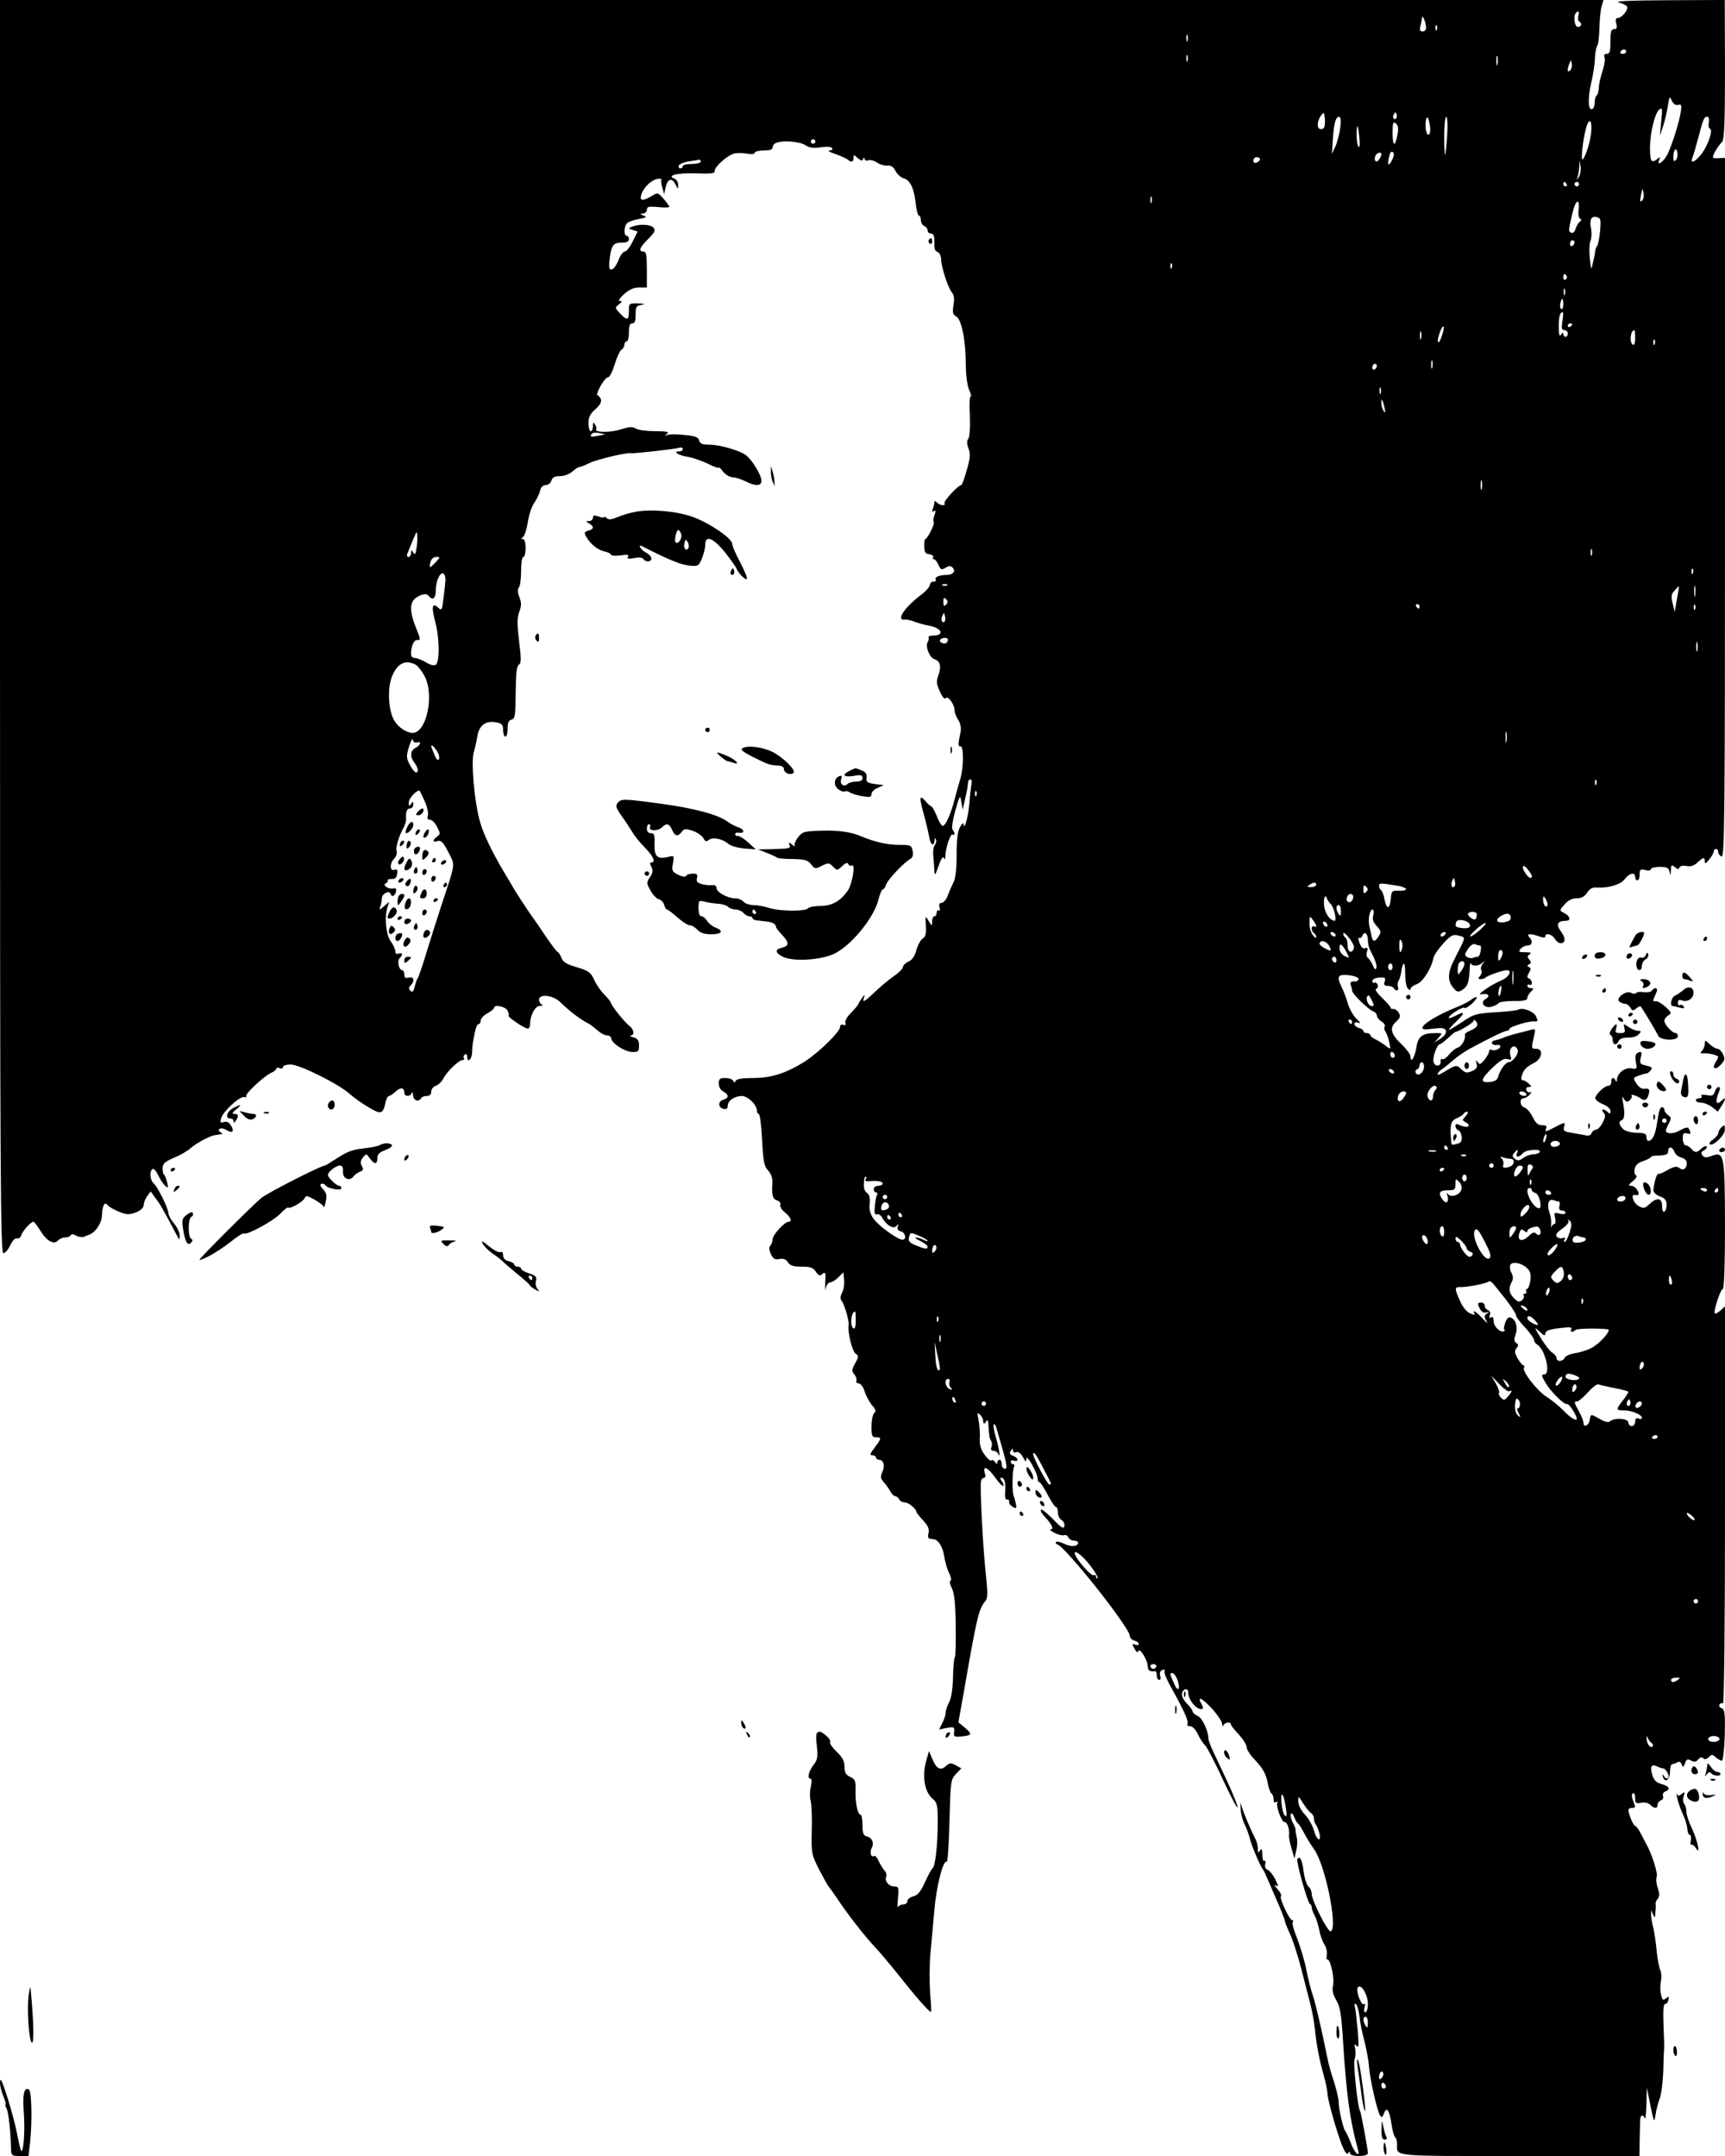 <?xml version="1.0" standalone="no"?>
<!DOCTYPE svg PUBLIC "-//W3C//DTD SVG 20010904//EN"
 "http://www.w3.org/TR/2001/REC-SVG-20010904/DTD/svg10.dtd">
<svg version="1.0" xmlns="http://www.w3.org/2000/svg"
 width="768pt" height="960pt" viewBox="0 0 768 960"
 preserveAspectRatio="xMidYMid meet">

<g transform="translate(0,960) scale(0.1,-0.1)"
fill="#000000" stroke="none">
<path d="M0 6810 c0 -2433 2 -2790 15 -2790 8 0 22 16 31 36 10 21 22 33 30
30 7 -3 16 4 19 15 6 19 43 59 54 59 3 0 17 -18 30 -39 29 -47 60 -65 79 -45
7 8 21 14 32 14 10 0 22 4 25 10 4 6 13 5 24 -2 10 -6 26 -8 35 -5 9 4 19 8
23 9 30 12 56 52 57 88 2 42 12 61 24 45 7 -10 43 -29 76 -39 30 -10 86 15 86
39 0 11 8 29 16 40 l15 20 14 -20 c8 -11 18 -24 22 -30 7 -9 39 -67 78 -141
14 -28 15 -28 15 -5 0 13 -11 36 -25 53 -14 16 -25 37 -25 45 0 21 -48 119
-66 134 -16 13 -19 55 -5 64 6 3 17 -10 26 -29 9 -19 23 -41 32 -47 12 -11 13
-8 7 17 -4 16 -10 31 -14 34 -4 3 -7 16 -6 30 1 19 11 28 51 45 27 11 60 30
73 42 12 11 40 29 60 39 36 18 41 19 72 23 12 1 13 3 1 10 -9 6 -10 11 -2 15
5 4 19 1 30 -6 26 -16 36 -6 19 21 -8 14 -19 19 -31 15 -16 -5 -18 -2 -12 18
9 30 85 100 103 93 7 -2 11 -1 8 4 -6 10 78 88 111 104 13 5 23 14 23 18 0 5
7 6 15 3 8 -4 15 -1 15 5 0 6 15 11 34 11 40 0 215 -87 263 -131 18 -16 56
-43 85 -60 55 -33 63 -30 75 24 3 15 10 27 15 27 5 0 18 9 30 20 22 20 38 18
38 -6 0 -17 26 -19 33 -1 3 6 6 2 6 -10 1 -23 25 -32 36 -13 3 6 15 10 26 10
12 0 19 7 19 19 0 11 9 23 20 26 11 4 27 18 34 33 17 32 69 82 86 82 6 0 9 4
5 9 -3 5 -1 12 5 16 5 3 10 -1 10 -9 0 -31 20 -15 22 17 1 37 2 39 12 90 4 20
11 37 16 37 6 0 10 7 10 15 0 9 13 24 30 33 16 9 30 20 30 25 0 15 50 6 59
-12 6 -10 8 -21 5 -23 -5 -6 71 -58 86 -58 5 0 10 8 10 19 0 40 22 81 43 82
12 0 16 3 10 6 -7 2 -13 13 -13 22 0 27 62 20 93 -10 42 -41 93 -80 126 -96 7
-3 25 -17 39 -29 14 -13 33 -24 43 -24 11 0 19 -6 20 -12 0 -22 58 -60 92 -62
29 -1 32 2 32 29 0 22 -6 31 -25 36 -14 4 -19 7 -12 8 18 1 15 28 -6 43 -20
15 -82 92 -82 103 0 3 -13 20 -29 36 -16 16 -37 46 -46 67 -15 33 -24 39 -76
55 -45 13 -62 23 -69 41 -5 13 -12 25 -17 27 -5 2 -25 29 -46 59 -20 30 -56
83 -80 116 -23 34 -51 77 -62 95 -11 19 -32 54 -47 79 -60 101 -99 182 -114
242 -23 90 -37 255 -25 298 6 19 13 51 16 70 7 49 37 72 81 64 29 -5 34 -10
34 -35 0 -16 5 -29 10 -29 6 0 10 16 10 36 0 26 5 37 18 40 15 4 17 19 18 120
1 85 4 118 14 124 11 7 11 26 1 105 -9 77 -9 105 1 131 10 27 10 41 0 66 -8
21 -8 36 -2 42 6 6 10 38 10 73 0 35 4 63 10 63 6 0 10 18 10 40 0 25 -5 40
-12 40 -10 0 -10 2 0 8 7 5 17 35 22 68 5 32 18 70 28 84 10 14 22 37 26 53 4
18 13 27 26 27 10 0 22 9 25 20 5 15 15 20 39 20 18 0 41 9 54 20 12 11 25 20
30 20 4 0 26 8 48 19 34 16 168 48 185 43 10 -2 193 18 212 24 9 3 17 1 17 -5
0 -6 -7 -11 -16 -11 -31 0 -3 -18 38 -24 23 -4 63 -18 90 -31 26 -13 48 -21
48 -17 0 4 9 -4 19 -18 11 -13 30 -25 43 -25 13 -1 39 -9 57 -18 46 -23 71
-22 71 3 0 23 -38 87 -66 111 -26 22 -118 49 -166 49 -31 0 -41 4 -45 19 -4
14 -18 20 -63 24 -33 4 -67 4 -77 1 -15 -5 -16 -4 -3 5 11 8 -2 11 -53 11 -37
0 -76 5 -86 12 -15 9 -29 8 -68 -4 -45 -15 -118 -14 -109 1 3 4 1 13 -5 21 -7
12 -9 10 -9 -7 0 -13 -4 -23 -10 -23 -5 0 -10 16 -10 35 0 27 7 42 31 63 21
19 28 32 24 45 -4 9 -11 17 -15 17 -5 0 1 18 13 40 12 22 27 40 34 40 7 0 20
26 30 58 9 31 23 61 30 65 7 4 13 15 13 22 0 8 5 15 10 15 6 0 10 18 10 40 0
29 4 40 15 40 11 0 15 11 15 39 0 36 3 40 28 44 19 3 14 4 -15 6 -43 1 -43 1
-43 -34 0 -42 -8 -44 -40 -10 -23 25 -23 25 -4 40 14 11 15 14 4 15 -9 0 -2
11 18 30 24 21 43 30 68 30 l34 0 0 80 c0 64 -3 80 -15 80 -24 0 -17 19 21 56
29 29 33 38 24 50 -13 15 -62 18 -95 5 -19 -8 -19 -8 2 -15 l22 -7 -22 -44
c-12 -25 -28 -45 -35 -45 -8 0 -21 -18 -29 -40 -9 -22 -23 -40 -30 -40 -12 0
-13 10 -8 53 8 57 16 67 58 67 17 0 27 5 27 15 0 8 -4 15 -10 15 -14 0 -12 46
3 57 6 6 30 14 52 18 33 6 37 9 20 15 -17 7 -17 9 -2 9 9 1 17 8 17 17 0 14 9
16 50 12 28 -3 50 -2 50 1 0 3 -11 19 -25 35 -25 29 -26 30 -54 13 -40 -24
-54 -22 -46 6 10 32 43 64 70 70 14 2 22 1 20 -3 -2 -4 -1 -20 4 -36 l8 -29 7
33 c9 37 28 42 44 10 11 -23 11 -23 11 -2 1 12 -7 25 -16 28 -37 15 13 27 97
24 67 -2 84 0 82 10 -3 17 55 70 86 78 12 4 38 3 57 0 22 -4 35 -3 35 4 0 5
18 10 40 10 28 0 40 4 40 14 0 8 7 17 16 20 30 12 105 6 129 -10 18 -12 37
-15 69 -10 27 4 47 3 51 -4 3 -5 -2 -10 -12 -10 -10 -1 2 -8 27 -16 25 -9 49
-20 55 -25 14 -14 25 -11 25 8 0 15 2 15 19 -1 15 -13 20 -14 24 -4 4 9 6 9 6
1 1 -7 8 -10 16 -7 8 4 26 -1 40 -10 13 -9 34 -15 47 -13 15 1 26 -6 35 -24 7
-15 24 -29 36 -33 29 -7 47 -45 54 -113 3 -29 10 -53 14 -53 5 0 9 -9 9 -20 0
-11 7 -23 15 -26 8 -4 15 -12 15 -20 0 -8 7 -14 15 -14 10 0 15 -10 15 -30 0
-44 0 -44 16 -53 8 -4 14 -19 14 -31 0 -33 31 -128 48 -148 10 -12 12 -28 7
-57 -5 -33 -3 -41 12 -50 24 -12 43 -108 43 -215 0 -45 6 -91 15 -112 8 -19
11 -33 6 -30 -4 3 -6 -36 -3 -85 2 -54 -1 -95 -7 -103 -7 -9 -7 -22 1 -43 9
-24 8 -43 -8 -97 -10 -36 -21 -66 -24 -66 -14 0 -80 -72 -75 -80 9 -14 -19
-12 -33 2 -8 8 -12 9 -12 1 0 -6 -3 -19 -7 -29 -4 -12 -3 -15 5 -10 9 5 9 1 3
-17 -6 -14 -7 -28 -4 -31 7 -6 -28 -76 -37 -76 -3 0 -6 -15 -5 -32 0 -27 5
-34 23 -36 12 -2 20 -8 17 -13 -4 -5 -2 -9 3 -9 5 0 14 -11 20 -25 10 -22 14
-24 32 -13 14 9 22 10 31 1 16 -16 2 -33 -26 -33 -32 0 -56 -10 -49 -21 3 -5
-2 -9 -10 -9 -9 0 -16 -7 -16 -14 0 -8 -17 -28 -37 -43 -76 -57 -116 -117 -75
-112 9 1 29 -3 43 -9 15 -6 44 -14 65 -18 58 -10 71 -44 18 -44 -14 0 -23 -4
-20 -8 2 -4 1 -14 -4 -21 -11 -19 8 -69 30 -76 26 -8 32 -32 18 -71 -10 -28
-9 -39 7 -74 11 -24 21 -36 25 -29 9 14 40 -27 40 -54 0 -10 7 -29 16 -42 10
-15 14 -36 11 -52 -12 -58 -12 -68 -1 -66 15 3 15 -95 -1 -147 -7 -25 -19 -65
-25 -90 -17 -66 -42 -121 -54 -117 -6 2 -17 21 -25 43 -9 21 -19 41 -24 43 -5
2 -17 12 -25 22 -28 33 -31 21 -10 -53 11 -40 22 -88 25 -105 5 -35 22 -45 24
-15 0 11 2 12 6 4 3 -7 0 -18 -5 -25 -6 -7 -9 -28 -7 -47 2 -19 4 -48 5 -65 1
-27 3 -25 19 20 11 32 20 44 24 35 3 -10 6 -7 6 9 1 37 23 101 32 95 12 -7 11
9 0 22 -5 5 0 40 12 84 20 71 22 73 27 40 l6 -35 12 53 c7 29 12 60 12 67 0 8
5 15 10 15 6 0 8 -10 5 -22 -2 -13 -7 -50 -9 -83 -4 -56 -23 -128 -26 -95 0 9
-7 3 -16 -13 -11 -20 -15 -57 -15 -125 0 -62 -5 -105 -14 -121 -7 -14 -19 -41
-25 -58 -7 -18 -19 -33 -27 -33 -10 0 -14 -7 -10 -20 3 -11 1 -18 -4 -14 -5 3
-9 -2 -9 -10 0 -9 -4 -16 -10 -16 -5 0 -10 -10 -10 -22 -1 -23 -1 -23 -16 2
-14 24 -15 24 -12 -22 2 -35 -1 -49 -14 -57 -9 -6 -22 -29 -28 -51 -7 -27 -19
-45 -36 -52 -13 -6 -24 -17 -24 -24 0 -7 -18 -25 -41 -41 -22 -15 -63 -49 -90
-76 -39 -36 -49 -42 -44 -25 7 23 7 23 -8 3 -8 -11 -15 -23 -16 -27 -1 -4 -16
-21 -32 -38 -18 -17 -29 -37 -25 -45 3 -9 0 -12 -10 -8 -8 3 -14 -1 -14 -10 0
-21 -95 -114 -156 -153 -82 -52 -149 -74 -231 -74 -47 0 -73 -4 -77 -12 -5
-10 -7 -10 -12 0 -3 6 -19 12 -35 12 -24 0 -29 -4 -29 -25 0 -14 8 -29 20 -35
26 -14 26 -30 0 -37 -25 -7 -23 -36 3 -41 11 -2 17 3 17 14 0 23 29 43 62 44
27 0 68 -39 68 -66 0 -8 4 -14 8 -14 5 0 12 -52 15 -115 5 -98 9 -118 27 -137
13 -14 20 -34 19 -53 -4 -56 1 -74 20 -80 11 -3 18 -12 15 -19 -3 -8 6 -23 20
-34 26 -20 34 -42 17 -42 -17 0 -71 -58 -71 -77 0 -10 -5 -24 -10 -29 -7 -7
-6 -19 2 -38 11 -22 18 -26 39 -22 17 3 29 -1 37 -15 9 -14 24 -19 61 -19 39
0 51 -4 63 -22 13 -19 18 -21 30 -10 13 10 15 5 12 -40 -1 -29 0 -41 2 -25 3
15 12 27 20 27 8 0 24 10 36 22 l23 23 3 -34 c2 -19 -2 -45 -9 -57 -8 -16 -9
-28 -2 -36 13 -17 34 -89 31 -108 -5 -32 16 -116 31 -127 15 -11 14 -15 -2
-44 -15 -27 -16 -34 -4 -48 8 -9 12 -22 10 -28 -3 -7 2 -13 10 -13 9 0 21 -16
27 -37 7 -21 22 -48 33 -61 16 -17 18 -25 9 -34 -7 -7 -12 -34 -12 -60 0 -41
3 -48 20 -48 26 0 25 -4 -6 -46 -21 -27 -23 -34 -10 -34 9 0 16 -4 16 -10 0
-5 6 -10 14 -10 20 0 27 -27 14 -55 -9 -21 -8 -28 7 -45 10 -11 23 -30 29 -41
6 -12 16 -21 21 -21 6 0 14 -6 18 -14 4 -8 16 -14 26 -14 16 0 51 -29 51 -42
0 -3 13 -20 30 -38 22 -24 28 -38 24 -56 -4 -14 -2 -25 5 -25 6 -1 15 -2 19
-3 20 -3 40 -35 46 -77 4 -24 13 -58 22 -74 8 -17 11 -31 6 -33 -6 -2 -3 -17
6 -34 11 -23 16 -68 17 -170 1 -76 -1 -138 -4 -138 -3 0 -7 -38 -8 -84 -1 -54
-7 -95 -17 -115 -9 -16 -16 -38 -16 -48 0 -10 -7 -31 -15 -46 l-14 -28 34 7
c33 6 35 4 33 -17 -3 -22 0 -24 32 -21 48 5 50 10 16 39 l-29 24 28 157 c54
311 63 349 92 383 11 13 11 34 3 110 -13 115 -29 409 -22 426 2 7 8 13 14 13
5 0 7 9 3 19 -12 38 12 29 44 -16 18 -25 35 -43 38 -39 3 3 0 12 -7 21 -7 8
-8 15 -2 15 14 0 20 -20 17 -62 -2 -24 1 -37 8 -35 7 1 11 -3 10 -10 -2 -7 6
-17 16 -23 16 -8 18 -7 14 13 -3 12 -7 29 -10 37 -8 20 -6 116 2 129 3 6 1 11
-4 11 -6 0 -11 5 -11 11 0 6 7 9 15 5 8 -3 15 -1 15 5 0 5 -9 13 -20 17 -14 5
-17 11 -10 22 8 12 10 12 10 1 0 -7 6 -11 15 -7 9 3 20 -5 29 -22 13 -23 15
-24 16 -7 0 23 50 -65 50 -90 0 -8 3 -15 8 -15 4 0 20 -25 36 -55 16 -30 32
-55 37 -55 5 0 9 -11 9 -25 0 -13 7 -28 16 -33 9 -5 14 -17 13 -27 -3 -15 -13
-9 -51 31 -26 26 -50 46 -53 42 -4 -4 3 -17 15 -30 32 -34 44 -58 28 -58 -7 0
0 -7 16 -15 16 -9 36 -13 43 -11 8 3 16 -1 19 -9 4 -8 15 -15 25 -15 10 0 19
-4 19 -9 0 -18 -32 -20 -62 -5 -16 8 -33 12 -36 8 -4 -4 -1 -9 6 -11 39 -14
322 -371 322 -407 0 -8 9 -18 20 -21 11 -3 20 -10 20 -15 0 -5 -7 -7 -16 -3
-14 5 -15 3 -3 -18 8 -16 14 -19 17 -11 6 18 42 -41 42 -68 0 -18 10 -25 33
-21 4 0 7 -8 7 -19 0 -11 5 -20 11 -20 6 0 8 8 4 19 -3 12 0 21 10 25 9 3 13
2 10 -4 -4 -6 8 -36 26 -68 57 -102 81 -153 76 -167 -3 -7 1 -12 11 -11 10 0
24 -13 34 -34 9 -19 24 -43 34 -52 9 -10 45 -79 80 -155 35 -76 64 -130 64
-120 0 9 -21 61 -46 115 -25 53 -54 115 -65 138 -10 22 -19 46 -19 52 0 35
-27 92 -47 101 -13 6 -23 15 -23 20 0 6 -12 22 -26 36 -26 26 -29 55 -6 63 6
2 12 -4 12 -12 0 -33 33 -76 58 -76 10 0 10 5 2 21 -22 39 -1 31 44 -17 25
-27 46 -58 47 -69 0 -11 3 -14 6 -7 5 13 33 17 33 4 0 -4 16 -25 35 -45 19
-20 35 -46 35 -56 0 -10 15 -34 33 -53 40 -42 54 -66 62 -112 4 -20 11 -39 16
-42 5 -3 9 -14 9 -25 0 -13 4 -18 12 -13 6 4 8 3 5 -3 -8 -13 20 -89 32 -86
11 3 24 -35 20 -58 -1 -8 3 -34 11 -59 l13 -45 8 35 c5 19 6 46 2 60 -3 14 -6
28 -5 32 1 4 -5 19 -13 34 -8 15 -11 32 -8 37 4 6 10 0 15 -14 5 -13 13 -26
17 -29 5 -3 16 -21 26 -40 10 -19 30 -53 46 -75 50 -70 106 -349 74 -365 -12
-6 -84 136 -85 166 0 12 -6 27 -14 33 -8 7 -18 37 -22 67 -6 52 -17 74 -28 56
-6 -11 46 -196 56 -200 5 -2 8 -9 8 -15 0 -7 6 -24 14 -38 7 -14 16 -43 20
-65 4 -21 14 -50 23 -63 8 -13 13 -34 10 -47 -2 -13 -1 -22 2 -19 13 7 33 -83
26 -115 -5 -22 -1 -40 14 -66 18 -30 23 -63 31 -192 15 -233 30 -344 66 -474
11 -39 -16 -15 -32 30 -10 26 -21 49 -24 52 -9 8 -30 98 -30 129 0 16 -10 57
-21 92 -12 35 -25 82 -29 104 -24 120 -53 245 -66 283 -8 23 -21 75 -29 116
-8 40 -27 101 -40 135 -14 34 -23 66 -20 71 4 6 3 10 -2 10 -12 0 -58 98 -50
107 4 3 -3 18 -15 31 -13 14 -17 22 -10 18 16 -9 15 -6 -3 31 -9 17 -23 34
-31 37 -10 4 -14 14 -11 26 3 11 1 18 -4 14 -5 -3 -9 10 -9 28 0 25 -3 29 -10
18 -8 -12 -10 -11 -10 8 0 12 -4 30 -9 40 -19 37 -50 109 -59 137 l-10 30 2
-35 c1 -19 9 -48 18 -65 8 -16 18 -43 22 -60 8 -32 41 -111 56 -135 6 -8 13
-22 16 -30 4 -8 24 -55 45 -104 22 -49 39 -93 39 -98 0 -5 11 -33 24 -61 13
-29 35 -97 49 -152 14 -55 32 -125 40 -155 8 -30 18 -82 21 -115 8 -74 19
-133 40 -208 9 -32 16 -67 16 -78 0 -26 38 -160 63 -227 14 -34 23 -48 29 -40
6 10 8 10 8 1 0 -8 15 -13 40 -13 25 0 40 5 40 13 -1 23 -30 179 -35 188 -11
17 -32 218 -24 231 4 7 5 26 3 43 -5 24 -3 27 6 15 9 -11 10 4 5 65 -4 44 -9
91 -12 105 -4 17 -2 22 5 15 5 -5 12 -30 15 -55 2 -25 12 -74 22 -110 9 -36
18 -85 20 -110 3 -53 36 -199 49 -219 7 -12 11 -10 18 10 12 32 25 11 34 -54
4 -26 11 -50 15 -53 5 -3 9 -16 9 -29 0 -59 -36 -55 546 -55 l533 0 1 67 c1
38 2 78 2 91 0 24 13 30 21 10 3 -7 6 21 7 62 l2 75 16 -80 c16 -78 17 -79 23
-40 3 22 12 54 18 70 7 17 14 71 16 120 1 50 3 97 4 105 1 8 -1 56 -3 107 -2
62 0 91 7 90 6 -1 13 7 15 18 4 16 2 17 -11 7 -13 -11 -16 -8 -22 18 -4 16 -4
43 0 59 3 17 2 38 -3 48 -5 10 -12 47 -16 83 -3 36 -10 83 -15 105 -6 22 -10
49 -10 60 l0 20 9 -20 c7 -17 9 -16 10 10 2 17 2 34 1 39 -1 4 3 14 10 22 8
10 8 22 0 47 -7 19 -9 41 -5 51 6 15 -24 108 -47 146 -4 8 -16 30 -25 48 -9
17 -20 32 -24 32 -8 0 -30 54 -30 71 0 5 7 9 15 9 18 0 18 1 5 34 -6 16 -6 27
0 31 6 4 10 -6 10 -21 0 -23 3 -26 27 -21 16 3 32 -1 40 -9 18 -18 33 -18 33
0 0 8 7 16 15 20 8 3 12 12 9 19 -3 8 2 17 10 20 25 10 19 23 -16 33 -25 7
-35 18 -42 42 -10 37 -4 48 21 37 10 -5 22 -9 27 -9 14 -1 31 -34 23 -43 -5
-4 -13 -1 -18 7 -9 13 -10 13 -6 0 8 -31 32 -16 32 20 0 19 5 35 10 35 6 0 16
4 23 8 7 5 15 2 19 -9 6 -15 7 -15 15 5 6 18 11 20 27 12 14 -8 22 -7 32 5 8
10 16 11 22 5 6 -6 15 -5 25 5 13 13 16 13 31 -1 10 -8 22 -15 27 -15 5 0 11
50 13 114 2 97 0 114 -14 120 -9 3 -13 10 -10 16 4 6 11 8 16 5 5 -4 9 336 9
881 l0 887 -20 -18 c-11 -10 -22 -16 -25 -13 -8 8 25 108 35 108 6 0 10 108
10 283 -1 317 -3 331 -60 310 -23 -9 -32 -8 -40 2 -8 10 -7 16 7 23 10 6 15
14 11 17 -4 4 -14 0 -23 -9 -20 -20 -29 -20 -45 -1 -7 8 -18 15 -25 15 -6 0
-12 13 -13 29 0 24 3 28 19 24 15 -4 18 -2 13 11 -8 20 -12 20 -48 1 -16 -9
-37 -13 -47 -10 -16 5 -16 8 -2 37 15 28 15 32 -1 43 -9 7 -16 17 -16 24 0 6
-4 11 -10 11 -10 0 -14 -13 -25 -85 -7 -41 -20 -65 -36 -65 -5 0 -9 8 -9 18 0
14 -9 18 -44 18 -26 1 -52 8 -60 17 -18 18 -21 34 -6 39 13 4 15 32 6 78 -5
28 -5 31 4 17 9 -14 15 -16 26 -6 7 6 11 15 8 20 -6 10 25 0 44 -14 15 -12 29
-1 34 28 2 15 -2 19 -18 17 -14 -2 -27 6 -38 23 -16 25 -16 26 9 35 15 6 30
10 34 10 5 0 14 6 20 14 10 12 6 15 -19 21 -28 6 -31 10 -25 36 6 24 4 28 -10
23 -13 -5 -16 -15 -12 -42 6 -32 5 -34 -20 -29 -28 5 -62 -21 -64 -50 0 -11
-3 -13 -6 -5 -7 18 -21 15 -19 -5 0 -10 -6 -18 -14 -18 -17 0 -53 -35 -58 -54
-1 -6 14 -19 33 -27 20 -8 35 -21 35 -31 0 -13 -3 -14 -12 -5 -17 17 -33 15
-19 -2 10 -11 9 -21 -4 -45 -8 -17 -22 -31 -29 -31 -8 0 -16 -7 -20 -15 -4
-11 -13 -14 -33 -9 -16 3 -43 8 -61 11 -27 4 -33 9 -29 24 7 25 9 26 -64 -12
-19 -9 -21 -8 -16 5 5 12 0 16 -18 16 -18 0 -28 9 -41 36 -10 20 -26 39 -36
42 -21 5 -25 42 -4 42 7 0 20 8 27 17 8 9 9 14 3 10 -7 -4 -14 0 -18 8 -3 9 0
15 10 15 14 0 14 2 0 15 -8 8 -20 15 -26 15 -7 0 -9 8 -4 22 8 26 20 38 57 57
33 18 39 61 7 61 -23 0 -23 1 -11 53 8 33 7 37 -7 33 -10 -3 -37 -10 -62 -16
-25 -6 -54 -15 -65 -20 -11 -5 -28 -10 -38 -12 -23 -4 -18 -24 6 -21 9 2 17
-1 17 -6 0 -12 -29 -23 -41 -15 -5 3 -9 -1 -9 -8 -1 -7 -10 -24 -21 -37 -17
-21 -22 -23 -30 -10 -8 11 -9 9 -5 -7 5 -16 0 -24 -20 -33 -23 -10 -30 -9 -48
8 -22 21 -22 21 -85 -17 -28 -17 -27 -1 0 18 12 8 35 27 51 41 16 14 48 36 71
49 93 50 155 80 166 80 6 0 11 4 11 8 0 10 88 37 112 34 15 -1 16 2 7 22 -11
23 -61 42 -80 30 -5 -3 -41 -7 -81 -10 -111 -7 -113 -8 -172 -47 -31 -21 -56
-35 -56 -33 0 3 16 21 37 41 38 37 35 44 -9 21 -16 -8 -28 -12 -28 -8 0 12 64
52 70 44 3 -4 18 5 35 20 16 16 24 28 18 28 -6 0 -18 -6 -25 -13 -7 -6 -40
-23 -73 -36 -111 -46 -181 -100 -119 -94 10 1 32 3 49 5 40 4 45 -23 8 -47
l-28 -18 19 21 c19 22 19 22 -12 22 -59 0 -79 -14 -86 -64 -7 -44 -26 -74 -26
-41 0 9 -17 33 -38 53 -50 48 -57 74 -27 102 20 19 22 25 12 41 -6 10 -17 18
-24 16 -6 -1 -12 2 -12 6 0 5 -17 24 -38 44 -22 21 -33 37 -26 40 7 2 9 11 6
19 -3 7 -9 11 -14 8 -5 -3 -9 1 -9 8 0 7 13 14 31 15 26 2 29 -1 24 -17 -5
-15 -2 -20 14 -20 11 0 23 -4 26 -10 10 -16 25 -12 19 5 -3 8 -2 20 2 27 5 7
10 24 12 37 7 54 19 52 18 -3 0 -31 5 -61 12 -68 8 -8 12 -8 12 -1 0 6 12 15
28 21 27 9 66 72 74 117 2 11 21 39 43 63 32 36 44 42 65 37 38 -10 39 0 -13
-103 -32 -61 -34 -98 -7 -130 16 -20 22 -21 40 -10 24 15 30 33 33 88 1 23 3
37 5 31 5 -15 35 -14 52 2 12 10 12 9 1 -5 -7 -9 -10 -22 -6 -28 4 -6 1 -17
-5 -25 -10 -12 -10 -15 2 -15 8 0 18 3 22 7 8 9 77 33 94 33 27 0 10 -32 -25
-46 -50 -22 -116 -68 -86 -61 28 6 40 -8 18 -21 -27 -14 -8 -43 24 -35 14 3
29 11 33 16 3 6 34 10 67 10 44 -1 61 3 61 12 0 8 7 21 16 29 14 15 14 16 0
16 -9 0 -16 5 -16 11 0 5 5 7 10 4 6 -3 10 0 10 9 0 8 -6 16 -12 19 -10 3 -10
9 -1 25 10 16 10 22 0 26 -9 5 -9 7 1 12 10 5 10 9 1 21 -10 12 -10 16 2 24
10 6 4 9 -20 9 -29 0 -32 2 -21 15 7 8 21 15 31 15 21 0 25 20 7 38 -15 15 9
16 46 2 17 -6 26 -6 26 0 0 18 29 11 42 -10 7 -11 18 -20 25 -20 24 0 25 22 3
52 -24 32 -16 48 23 48 23 0 17 22 -10 35 -21 11 -21 11 3 38 16 18 33 27 53
27 22 0 35 7 47 25 11 17 24 25 43 23 53 -3 107 13 125 38 21 27 46 32 46 9 0
-8 5 -15 10 -15 6 0 10 12 10 26 0 23 3 25 25 20 14 -4 25 -2 25 4 0 5 18 10
39 10 33 0 40 -4 44 -22 4 -19 5 -18 6 6 1 25 3 27 18 15 12 -11 17 -11 20 -2
3 7 15 10 31 7 19 -4 34 1 49 15 27 25 33 26 33 5 0 -12 5 -10 20 9 11 14 20
30 20 36 0 6 5 11 10 11 6 0 10 -6 10 -14 0 -8 7 -16 15 -20 13 -5 15 172 15
1553 l0 1558 -22 -1 c-13 -1 -26 -1 -30 1 -8 4 16 47 39 71 10 10 13 87 13
323 l-1 309 -252 -1 c-172 -1 -242 -4 -220 -10 18 -5 34 -13 37 -18 8 -12 -23
-51 -40 -51 -10 0 -13 -7 -8 -25 5 -19 2 -25 -10 -25 -13 0 -16 -11 -16 -55 0
-44 -3 -55 -16 -55 -11 0 -14 -5 -10 -16 3 -9 -1 -37 -10 -62 -8 -26 -16 -60
-16 -75 -1 -15 -5 -30 -10 -33 -4 -3 -8 -16 -8 -29 0 -13 -4 -27 -10 -30 -19
-12 -22 45 -6 114 9 39 17 90 17 113 1 24 6 48 10 54 5 5 9 41 10 80 1 38 5
81 10 97 l8 27 -3570 0 -3569 0 0 -2790z m7027 2720 c-3 -11 -1 -23 4 -26 14
-8 10 -24 -6 -24 -15 0 -22 50 -8 63 12 12 15 7 10 -13z m-678 -52 c1 -10 -6
-18 -15 -18 -12 0 -15 6 -10 23 3 12 6 29 7 37 1 20 17 -18 18 -42z m48 -10
c-3 -8 -6 -5 -6 6 -1 11 2 17 5 13 3 -3 4 -12 1 -19z m-1110 -50 c-3 -7 -5 -2
-5 12 0 14 2 19 5 13 2 -7 2 -19 0 -25z m1953 -48 c0 -5 -7 -10 -16 -10 -8 0
-12 5 -9 10 3 6 10 10 16 10 5 0 9 -4 9 -10z m-1953 -42 c-3 -7 -5 -2 -5 12 0
14 2 19 5 13 2 -7 2 -19 0 -25z m1380 -15 c-3 -10 -5 -2 -5 17 0 19 2 27 5 18
2 -10 2 -26 0 -35z m324 -26 c-13 -13 -15 1 -4 30 7 17 8 17 11 -1 2 -10 -1
-23 -7 -29z m480 -154 c15 4 17 -1 12 -32 -7 -45 -37 -141 -58 -186 -17 -35
-50 -59 -38 -27 6 15 5 15 -10 3 -25 -20 -31 -8 -31 53 1 68 22 152 41 168 14
11 15 5 9 -52 l-6 -65 15 45 c8 25 17 65 21 90 6 41 8 43 17 22 7 -15 17 -22
28 -19z m-1575 -99 c-3 -7 -12 -11 -20 -8 -15 6 -11 39 8 63 9 12 12 9 14 -13
2 -15 1 -34 -2 -42z m320 39 c-10 -10 -19 5 -10 18 6 11 8 11 12 0 2 -7 1 -15
-2 -18z m-249 -41 c-3 -27 -13 -64 -21 -83 l-16 -34 4 65 c5 73 13 100 28 100
7 0 9 -18 5 -48z m400 3 c4 -38 -12 -49 -19 -12 -4 26 1 61 9 53 3 -3 7 -21
10 -41z m76 -37 c-3 -46 -7 -85 -9 -87 -2 -2 -4 35 -4 82 0 48 4 87 9 87 5 0
7 -36 4 -82z m1165 57 c-3 -13 -1 -26 5 -28 15 -5 -8 -74 -38 -113 -28 -36
-52 -46 -40 -16 4 9 16 51 27 92 22 84 25 90 40 90 6 0 8 -11 6 -25z m-525
-55 c-6 -44 -29 -110 -38 -110 -7 0 3 91 16 138 15 55 30 36 22 -28z m-860 7
c-11 -62 -22 -63 -23 -3 0 50 2 57 15 46 9 -8 12 -22 8 -43z m-171 -19 c3 -26
2 -45 -3 -42 -5 3 -9 26 -9 51 0 58 6 53 12 -9z m-2422 -18 c0 -5 -4 -10 -10
-10 -5 0 -10 5 -10 10 0 6 5 10 10 10 6 0 10 -4 10 -10z m3831 -83 c-8 -8 -11
-4 -11 14 0 33 14 47 18 19 2 -12 -1 -27 -7 -33z m-1265 -3 c-16 -30 -21 -17
-10 24 4 15 10 20 16 14 6 -6 4 -20 -6 -38z m-46 29 c0 -5 -4 -15 -10 -23 -11
-18 -25 -7 -17 15 6 15 27 21 27 8z m-540 -22 c0 -5 -7 -11 -15 -15 -9 -3 -15
0 -15 9 0 8 7 15 15 15 8 0 15 -4 15 -9z m-2490 -11 c0 -5 -18 -10 -40 -10
-22 0 -40 -4 -40 -10 0 -5 -5 -10 -11 -10 -6 0 -9 6 -7 13 3 6 22 15 44 18 21
3 42 7 47 8 4 0 7 -3 7 -9z m3910 -67 c-11 -17 -11 -17 -6 0 3 10 7 31 7 45
l2 27 4 -27 c2 -15 -1 -35 -7 -45z m-55 -33 c3 -5 1 -10 -4 -10 -6 0 -11 5
-11 10 0 6 2 10 4 10 3 0 8 -4 11 -10z m55 0 c0 -5 -4 -10 -10 -10 -5 0 -10 5
-10 10 0 6 5 10 10 10 6 0 10 -4 10 -10z m281 -73 c-11 -11 -11 -2 0 48 1 6 4
-1 6 -14 3 -13 0 -28 -6 -34z m-2184 -9 c-3 -7 -5 -2 -5 12 0 14 2 19 5 13 2
-7 2 -19 0 -25z m1901 -34 c-2 -19 1 -36 7 -38 7 -3 6 -7 -1 -13 -6 -4 -15
-18 -19 -31 -3 -13 -12 -21 -18 -19 -15 5 -15 9 3 84 14 64 35 76 28 17z m96
-92 c-3 -31 -9 -61 -13 -67 -5 -5 -9 -17 -9 -25 -1 -8 -5 -31 -10 -50 -8 -35
-8 -35 -14 20 -3 30 -2 65 3 77 5 13 6 36 3 53 -9 40 0 60 25 53 18 -4 19 -11
15 -61z m-114 -51 c0 -6 -4 -13 -10 -16 -5 -3 -10 1 -10 9 0 9 5 16 10 16 6 0
10 -4 10 -9z m-1793 -113 c-3 -8 -6 -5 -6 6 -1 11 2 17 5 13 3 -3 4 -12 1 -19z
m1758 -37 c3 -5 1 -12 -5 -16 -5 -3 -10 1 -10 9 0 18 6 21 15 7z m-8 -83 c-3
-7 -5 -2 -5 12 0 14 2 19 5 13 2 -7 2 -19 0 -25z m-7 -44 c0 -14 -4 -23 -9
-20 -5 3 -7 15 -4 26 7 28 13 25 13 -6z m-4 -74 c-5 -32 -3 -40 9 -40 8 0 15
-7 15 -15 0 -8 -4 -15 -10 -15 -5 0 -10 6 -10 13 0 8 -4 7 -10 -3 -7 -11 -10
-1 -10 36 0 46 5 64 18 64 2 0 2 -18 -2 -40z m44 -14 c0 -3 -4 -8 -10 -11 -5
-3 -10 -1 -10 4 0 6 5 11 10 11 6 0 10 -2 10 -4z m-581 -53 c-7 -21 -14 -32
-17 -25 -4 14 18 75 25 68 3 -3 -1 -22 -8 -43z m-92 -10 c-3 -10 -5 -4 -5 12
0 17 2 24 5 18 2 -7 2 -21 0 -30z m953 1 c0 -21 -4 -33 -10 -29 -17 10 -11 65
7 65 2 0 3 -16 3 -36z m87 -26 c-3 -8 -6 -5 -6 6 -1 11 2 17 5 13 3 -3 4 -12
1 -19z m-990 -105 c-3 -10 -5 -4 -5 12 0 17 2 24 5 18 2 -7 2 -21 0 -30z
m-247 8 c0 -6 -4 -13 -10 -16 -5 -3 -10 1 -10 9 0 9 5 16 10 16 6 0 10 -4 10
-9z m17 -123 c-3 -7 -5 -2 -5 12 0 14 2 19 5 13 2 -7 2 -19 0 -25z m17 -63 c5
-22 4 -26 -4 -15 -5 8 -10 24 -10 34 0 26 6 18 14 -19z m-3499 -125 c-34 -7
-40 -5 -31 8 3 5 18 7 33 4 l28 -6 -30 -6z m3932 -237 c-3 -10 -5 -2 -5 17 0
19 2 27 5 18 2 -10 2 -26 0 -35z m-4739 -220 c0 -16 -2 -39 -5 -52 -3 -20 -6
-22 -14 -10 -7 12 -9 11 -9 -3 0 -10 -5 -18 -11 -18 -6 0 -9 6 -6 13 27 68 40
97 42 97 2 0 3 -12 3 -27z m5229 -75 c-3 -7 -5 -2 -5 12 0 14 2 19 5 13 2 -7
2 -19 0 -25z m-5148 -32 c-27 -28 -30 -28 -22 2 3 13 13 22 25 22 19 0 19 -1
-3 -24z m5598 -48 c-3 -8 -6 -5 -6 6 -1 11 2 17 5 13 3 -3 4 -12 1 -19z
m-5554 -34 c-1 -16 -5 -53 -9 -82 -6 -50 -8 -52 -24 -37 -26 24 -30 2 -12 -65
19 -71 20 -179 2 -190 -8 -5 -25 -1 -44 11 -17 10 -39 19 -48 19 -11 0 -18 7
-18 18 0 33 12 62 26 62 18 0 18 0 -6 60 -32 82 -26 120 22 139 20 8 29 7 38
-4 17 -20 30 -9 30 25 0 40 18 82 33 77 6 -2 11 -17 10 -33z m2234 -20 c-3 -3
-12 -4 -19 -1 -8 3 -5 6 6 6 11 1 17 -2 13 -5z m3330 -46 c-2 -13 -4 -5 -4 17
-1 22 1 32 4 23 2 -10 2 -28 0 -40z m-81 -15 l-10 -58 -9 38 c-8 31 -6 42 8
57 10 11 19 20 20 20 1 0 -3 -26 -9 -57z m-3254 -25 c-9 -9 -12 -7 -12 12 0
19 3 21 12 12 9 -9 9 -15 0 -24z m2108 -8 c0 -5 -2 -10 -4 -10 -3 0 -8 5 -11
10 -3 6 -1 10 4 10 6 0 11 -4 11 -10z m1227 -12 c-3 -8 -6 -5 -6 6 -1 11 2 17
5 13 3 -3 4 -12 1 -19z m-3341 -55 c-11 -11 -19 6 -11 24 8 17 8 17 12 0 3
-10 2 -21 -1 -24z m14 -81 c0 -14 -11 -21 -26 -15 -8 3 -11 9 -8 14 7 11 34
12 34 1z m3337 -49 c-3 -10 -5 -2 -5 17 0 19 2 27 5 18 2 -10 2 -26 0 -35z
m-5706 -63 c10 -6 28 -29 40 -52 45 -88 5 -261 -59 -251 -31 4 -66 31 -81 63
-22 45 -26 135 -7 185 24 61 60 80 107 55z m4856 -342 c-2 -13 -4 -5 -4 17 -1
22 1 32 4 23 2 -10 2 -28 0 -40z m-4851 -4 c22 8 17 -12 -6 -24 -24 -13 -26
-39 -5 -66 8 -10 15 -25 15 -31 0 -24 -17 -13 -35 21 -16 30 -17 38 -4 81 8
26 16 40 17 31 2 -10 10 -15 18 -12z m90 -39 c8 -13 12 -29 8 -36 -4 -7 -12 0
-20 21 -8 18 -14 34 -14 36 0 11 11 2 26 -21z m5161 -147 c-3 -8 -6 -5 -6 6
-1 11 2 17 5 13 3 -3 4 -12 1 -19z m-5217 -74 c12 -25 18 -54 15 -65 -4 -13
-2 -19 9 -19 9 0 23 -14 32 -32 15 -29 15 -32 0 -43 -22 -16 -20 -28 3 -20 15
5 24 -5 47 -49 31 -62 34 -41 -32 -241 -18 -55 -47 -147 -65 -205 -17 -58 -35
-109 -39 -115 -4 -5 -10 -23 -14 -39 -5 -22 -10 -26 -19 -17 -8 8 -8 14 1 23
20 20 15 41 -8 35 -15 -4 -20 0 -20 14 0 10 -4 19 -9 19 -15 0 -24 41 -12 53
16 16 14 27 -4 21 -10 -4 -15 0 -15 10 0 9 -9 29 -20 44 -22 29 -29 108 -15
152 l8 25 -23 -20 c-21 -18 -23 -18 -17 -2 4 10 7 27 7 37 0 20 33 37 38 21 6
-17 19 -13 25 8 3 13 0 17 -12 15 -21 -5 -51 15 -33 23 6 2 10 8 8 12 -3 4 5
7 17 7 16 -1 23 6 25 23 3 18 0 22 -12 18 -21 -8 -22 29 -1 50 9 8 13 23 11
32 -6 16 10 69 31 106 6 12 11 27 11 35 -2 35 3 50 17 50 8 0 15 8 15 18 0 14
-2 15 -10 2 -8 -12 -10 -11 -10 7 0 17 32 53 47 53 1 0 12 -20 23 -46z m2457
24 c-3 -8 -6 -5 -6 6 -1 11 2 17 5 13 3 -3 4 -12 1 -19z m2473 -359 c0 -14
-12 -10 -26 9 -22 29 -16 51 6 23 11 -13 20 -27 20 -32z m-344 -46 c-11 -11
-19 6 -11 24 8 17 8 17 12 0 3 -10 2 -21 -1 -24z m-616 7 c0 -5 -10 -10 -22
-10 -19 0 -20 2 -8 10 19 13 30 13 30 0z m368 -5 c17 -3 32 -10 32 -14 0 -5
-15 -8 -32 -7 -31 1 -33 -1 -36 -36 -4 -48 -19 -49 -28 -3 -3 19 -10 38 -15
41 -5 3 -9 11 -9 19 0 14 3 14 88 0z m-146 -27 c-9 -9 -12 -7 -12 12 0 19 3
21 12 12 9 -9 9 -15 0 -24z m-58 -16 c2 -4 1 -14 -4 -21 -10 -17 -31 -5 -23
14 6 16 19 20 27 7z m-100 -37 c14 -11 29 -75 18 -75 -19 1 -40 28 -46 61 -6
34 4 65 12 37 3 -7 10 -17 16 -23z m966 -3 c0 -7 -4 -10 -10 -7 -5 3 -10 16
-10 28 0 18 2 19 10 7 5 -8 10 -21 10 -28z m-920 -29 c0 -22 -2 -25 -10 -13
-13 20 -13 40 0 40 6 0 10 -12 10 -27z m144 -19 c-5 -18 0 -31 16 -48 19 -21
20 -27 8 -45 -17 -27 -26 -27 -32 2 -3 12 -7 33 -10 47 -6 30 3 70 15 70 5 0
6 -11 3 -26z m459 10 c3 -3 3 -12 0 -20 -4 -10 -9 -11 -23 -2 -10 7 -16 16
-14 20 6 9 28 11 37 2z m151 -28 c-2 -6 -17 -12 -34 -13 -34 -2 -32 18 3 34
23 11 39 0 31 -21z m-864 -29 c0 -5 -4 -5 -10 -2 -5 3 -10 -1 -10 -9 0 -8 5
-18 10 -21 6 -3 10 -11 10 -18 0 -6 -7 -2 -15 9 -8 10 -15 34 -15 53 0 33 1
34 15 15 8 -10 15 -23 15 -27z m685 2 c0 -9 -10 -13 -29 -12 -34 3 -40 7 -33
27 7 19 62 6 62 -15z m-635 0 c0 -6 -4 -7 -10 -4 -5 3 -10 11 -10 16 0 6 5 7
10 4 6 -3 10 -11 10 -16z m680 -19 c-18 -16 -38 -30 -44 -30 -5 0 6 14 24 30
18 17 38 30 44 30 5 0 -6 -13 -24 -30z m-645 -20 c3 -5 2 -10 -4 -10 -5 0 -13
5 -16 10 -3 6 -2 10 4 10 5 0 13 -4 16 -10z m83 -59 c-6 -29 -28 -23 -28 8 0
16 -4 33 -10 36 -5 3 -10 12 -10 18 1 7 12 -1 25 -18 14 -16 24 -36 23 -44z
m62 33 c0 -13 4 -32 9 -42 26 -51 33 -71 28 -84 -3 -8 -8 -3 -15 14 -6 14 -16
29 -22 33 -6 4 -8 16 -4 27 5 16 3 20 -8 16 -9 -4 -18 4 -25 23 -6 16 -7 27
-2 23 5 -3 12 2 15 10 9 22 24 9 24 -20z m345 26 c-3 -5 -11 -10 -16 -10 -6 0
-7 5 -4 10 3 6 11 10 16 10 6 0 7 -4 4 -10z m-192 -61 c-8 -29 -13 -23 -13 14
0 22 3 28 9 18 5 -7 6 -22 4 -32z m-337 23 c6 -4 13 -14 16 -23 6 -15 4 -15
-23 -2 -16 8 -27 19 -24 24 7 11 16 11 31 1z m89 -42 c14 -27 14 -28 -8 -17
-13 6 -23 20 -23 33 -2 29 11 22 31 -16z m594 30 c5 0 6 -11 3 -25 -2 -14 -8
-25 -12 -25 -5 0 -14 -2 -22 -5 -7 -3 -19 -1 -27 4 -11 7 -10 13 4 35 11 16
24 25 32 22 8 -4 18 -6 22 -6z m101 -32 c0 -7 -5 -20 -10 -28 -8 -12 -10 -9
-10 13 0 15 5 27 10 27 6 0 10 -6 10 -12z m-740 -34 c0 -8 -4 -12 -10 -9 -5 3
-10 10 -10 16 0 5 5 9 10 9 6 0 10 -7 10 -16z m570 -16 c0 -7 -7 -22 -15 -32
-14 -19 -15 -19 -15 5 0 14 3 29 7 32 10 11 23 8 23 -5z m-320 -13 c0 -8 -4
-15 -10 -15 -5 0 -10 7 -10 15 0 8 5 15 10 15 6 0 10 -7 10 -15z m537 -72 c-2
-16 -4 -5 -4 22 0 28 2 40 4 28 2 -13 2 -35 0 -50z m-689 20 c2 -8 -5 -13 -18
-13 -16 0 -20 -4 -16 -16 3 -9 6 -20 6 -26 0 -13 71 -82 93 -91 9 -3 17 -12
17 -19 0 -7 9 -19 20 -26 12 -7 18 -17 15 -23 -4 -5 -2 -15 3 -22 5 -7 13 -28
17 -47 7 -33 7 -34 -11 -20 -11 9 -31 22 -46 30 -16 7 -28 17 -28 22 0 4 -7 8
-15 8 -8 0 -15 4 -15 9 0 5 -9 11 -20 14 -11 3 -20 11 -20 17 0 7 7 10 18 6
11 -5 9 1 -8 17 -14 13 -32 44 -39 68 -7 24 -19 57 -27 72 -24 49 -19 59 28
55 23 -2 43 -9 46 -15z m634 -60 c-3 -16 -7 -22 -10 -15 -4 13 4 42 11 42 2 0
2 -12 -1 -27z m-573 -40 c9 -19 9 -23 -2 -23 -15 0 -29 34 -19 44 6 7 6 7 21
-21z m-89 -93 c0 -5 -2 -10 -4 -10 -3 0 -8 5 -11 10 -3 6 -1 10 4 10 6 0 11
-4 11 -10z m555 -20 c-4 -6 -18 -15 -31 -20 -13 -5 -23 -13 -22 -17 5 -18 -14
-52 -32 -58 -11 -3 -28 -18 -39 -31 -11 -14 -24 -23 -29 -20 -6 3 -9 -2 -8
-12 1 -23 -28 -22 -32 1 -4 21 16 77 28 77 4 0 20 12 36 27 16 15 31 28 34 28
19 4 80 41 80 49 0 6 4 6 11 -1 6 -6 8 -16 4 -23z m182 -105 c6 -17 -23 -55
-41 -55 -13 0 -39 -36 -46 -65 -4 -14 -16 -21 -38 -23 -44 -4 -41 12 14 65 34
32 51 42 66 37 17 -5 19 -3 13 15 -11 35 19 59 32 26z m-547 -26 c0 -5 -4 -9
-10 -9 -5 0 -10 7 -10 16 0 8 5 12 10 9 6 -3 10 -10 10 -16z m130 -48 c0 -25
-25 -46 -36 -30 -4 7 -2 15 4 17 7 2 12 10 12 18 0 8 5 14 10 14 6 0 10 -8 10
-19z m-135 -21 c3 -5 2 -10 -4 -10 -5 0 -13 5 -16 10 -3 6 -2 10 4 10 5 0 13
-4 16 -10z m186 -83 c-6 -6 -11 -19 -11 -29 0 -23 -16 -24 -24 -2 -7 19 22 57
36 48 6 -4 6 -10 -1 -17z m-131 -14 c0 -5 -7 -16 -14 -26 -16 -20 -30 -8 -20
17 6 16 34 23 34 9z m535 -3 c3 -5 -1 -10 -9 -10 -8 0 -18 5 -21 10 -3 6 1 10
9 10 8 0 18 -4 21 -10z m-269 -99 c-17 -18 -17 -20 1 -29 26 -15 7 -27 -22
-14 -20 9 -25 9 -25 -2 0 -8 6 -16 13 -19 7 -2 13 -16 15 -30 1 -18 -4 -26
-20 -30 -27 -7 -26 -8 -28 23 -5 61 0 80 24 90 13 5 27 14 31 19 3 6 11 11 17
11 6 0 3 -9 -6 -19z m894 -21 c0 -5 -4 -10 -10 -10 -5 0 -10 5 -10 10 0 6 5
10 10 10 6 0 10 -4 10 -10z m-537 -80 c-3 -12 -8 -19 -11 -16 -5 6 5 36 12 36
2 0 2 -9 -1 -20z m61 -19 c7 -11 -22 -23 -35 -15 -5 3 -7 10 -4 15 8 12 32 12
39 0z m-499 -21 c3 -5 1 -10 -4 -10 -6 0 -11 5 -11 10 0 6 2 10 4 10 3 0 8 -4
11 -10z m1010 -19 c3 -10 17 -22 30 -25 16 -4 25 -14 25 -26 0 -24 -17 -35
-34 -20 -11 8 -23 6 -50 -9 -20 -12 -39 -20 -43 -18 -7 2 -19 -39 -22 -73 0
-9 12 -21 29 -27 22 -8 30 -18 30 -37 0 -13 -4 -28 -10 -31 -6 -4 -10 7 -10
24 0 38 -23 41 -57 9 -20 -19 -26 -20 -48 -8 -22 12 -37 52 -17 49 19 -3 22 3
12 21 -6 11 -18 20 -28 20 -14 0 -12 5 8 21 14 12 20 22 14 25 -6 3 -9 16 -6
29 3 17 15 28 38 35 19 7 34 15 34 18 0 4 17 7 37 7 23 0 38 5 39 13 2 20 4
22 13 22 5 0 12 -9 16 -19z m-1062 2 c-7 -2 -21 -2 -30 0 -10 3 -4 5 12 5 17
0 24 -2 18 -5z m361 -8 c-4 -8 -2 -15 4 -15 5 0 15 7 22 15 14 17 85 21 75 5
-3 -5 -16 -10 -28 -10 -13 0 -33 -7 -45 -16 -18 -13 -26 -13 -38 -4 -11 10
-12 16 -3 26 15 18 20 18 13 -1z m-227 -11 c-3 -3 -12 -4 -19 -1 -8 3 -5 6 6
6 11 1 17 -2 13 -5z m199 -14 c19 0 18 -26 -2 -34 -25 -10 -37 -7 -31 8 3 7 0
19 -6 26 -10 10 -8 12 6 6 10 -3 25 -6 33 -6z m-76 -30 c0 -5 -4 -10 -10 -10
-5 0 -10 5 -10 10 0 6 5 10 10 10 6 0 10 -4 10 -10z m172 -14 c-5 -6 -12 -18
-15 -26 -3 -8 -6 -1 -6 17 -1 25 2 31 14 27 10 -4 12 -10 7 -18z m-42 7 c-1
-14 -30 -47 -36 -41 -10 11 7 48 22 48 8 0 14 -3 14 -7z m-350 -7 c0 -3 -4 -8
-10 -11 -5 -3 -10 -1 -10 4 0 6 5 11 10 11 6 0 10 -2 10 -4z m100 -41 c0 -8
-4 -15 -10 -15 -5 0 -10 7 -10 15 0 8 5 15 10 15 6 0 10 -7 10 -15z m-2676 -6
c-3 -6 1 -10 12 -9 37 4 64 0 64 -10 0 -5 -9 -10 -20 -10 -11 0 -20 -7 -20
-15 0 -8 5 -15 11 -15 5 0 7 -5 4 -10 -4 -6 -8 -29 -10 -51 -3 -31 -1 -39 9
-36 8 3 19 -5 25 -17 18 -33 51 -51 63 -34 8 10 9 9 5 -4 -4 -10 1 -18 14 -21
20 -5 27 -37 7 -37 -21 0 -103 59 -127 91 -17 23 -22 41 -19 69 2 27 -1 41
-12 48 -9 6 -15 21 -14 38 3 35 3 34 10 34 3 0 2 -5 -2 -11z m2652 -47 c-8
-24 -47 -36 -59 -19 -6 8 -7 6 -3 -6 9 -28 -4 -41 -20 -20 -23 30 -17 43 21
43 31 0 35 3 35 27 0 25 1 26 16 11 10 -10 14 -24 10 -36z m311 26 c-3 -8 -6
-5 -6 6 -1 11 2 17 5 13 3 -3 4 -12 1 -19z m3 -27 c0 -5 7 -11 16 -13 17 -3
32 -68 16 -68 -29 1 -71 90 -42 90 6 0 10 -4 10 -9z m780 -1 c0 -5 -7 -7 -15
-4 -8 4 -15 8 -15 10 0 2 7 4 15 4 8 0 15 -4 15 -10z m50 0 c0 -5 -5 -10 -11
-10 -5 0 -7 5 -4 10 3 6 8 10 11 10 2 0 4 -4 4 -10z m-745 -10 c3 -5 -1 -10
-9 -10 -9 0 -16 5 -16 10 0 6 4 10 9 10 6 0 13 -4 16 -10z m-2955 -20 c0 -5
-4 -10 -10 -10 -5 0 -10 5 -10 10 0 6 5 10 10 10 6 0 10 -4 10 -10z m3285 -11
c-8 -12 -35 -12 -35 0 0 11 22 20 33 14 4 -2 5 -9 2 -14z m-295 -9 c4 0 6 -9
3 -20 -4 -14 0 -20 11 -20 9 0 16 -5 16 -10 0 -6 -11 -8 -26 -4 -25 6 -26 5
-20 -20 3 -14 2 -26 -3 -26 -5 0 -11 -6 -14 -12 -2 -7 -3 -3 -1 8 2 12 -1 36
-7 53 -13 38 -5 65 17 57 9 -3 19 -6 24 -6z m-2982 -18 c2 -7 -4 -15 -13 -18
-20 -8 -27 -1 -19 20 7 18 25 17 32 -2z m2833 -35 c-18 -18 -21 -19 -21 -5 0
22 33 55 38 38 3 -7 -5 -22 -17 -33z m-2776 -7 c3 -5 1 -10 -4 -10 -6 0 -11 5
-11 10 0 6 2 10 4 10 3 0 8 -4 11 -10z m-50 -10 c3 -5 1 -10 -4 -10 -6 0 -11
5 -11 10 0 6 2 10 4 10 3 0 8 -4 11 -10z m3023 -69 c-7 -22 -17 -41 -21 -41
-5 0 -5 5 -1 12 5 7 2 9 -9 5 -8 -3 -20 0 -26 6 -7 9 0 19 24 36 19 13 32 28
28 35 -4 8 -3 8 6 0 9 -9 9 -20 -1 -53z m-558 3 c0 -14 -4 -23 -10 -19 -5 3
-10 15 -10 26 0 10 5 19 10 19 6 0 10 -12 10 -26z m320 18 c0 -5 -7 -17 -15
-28 -14 -19 -14 -19 -15 2 0 11 3 24 7 27 9 10 23 9 23 -1z m107 -7 c7 -20 -4
-32 -18 -18 -8 8 -16 6 -30 -8 -33 -33 -58 -24 -43 15 5 13 9 14 20 5 9 -7 14
-8 14 -1 0 9 16 17 43 21 4 0 10 -6 14 -14z m-242 -63 c20 -39 25 -56 17 -64
-22 -22 -84 94 -66 123 8 14 17 4 49 -59z m-2520 34 c19 -8 35 -18 35 -21 0
-3 -9 -1 -19 5 -11 5 -26 10 -33 10 -7 0 2 -8 20 -16 17 -9 32 -20 32 -25 0
-13 -12 -11 -53 6 -28 11 -34 19 -30 35 6 24 5 24 48 6z m2259 -12 c9 -22 -3
-32 -14 -14 -12 19 -12 30 -1 30 5 0 12 -7 15 -16z m176 -42 c0 -6 8 -13 17
-16 12 -5 13 -10 5 -18 -8 -8 -16 -5 -31 13 -11 13 -20 30 -21 37 0 6 -4 12
-10 12 -5 0 -10 7 -10 15 0 12 7 9 25 -9 14 -14 25 -29 25 -34z m521 48 c5 0
9 -4 9 -9 0 -12 -49 -20 -56 -10 -9 14 7 31 23 25 8 -3 19 -6 24 -6z m-2890
-63 c-8 -8 -11 -7 -11 4 0 20 13 34 18 19 3 -7 -1 -17 -7 -23z m2762 8 c-17
-23 -33 -32 -33 -18 0 10 32 43 42 43 5 0 1 -11 -9 -25z m-121 -85 c12 -13 15
-28 11 -54 -3 -20 -10 -36 -15 -36 -5 0 -6 -4 -3 -10 3 -5 1 -10 -5 -10 -6 0
-9 -4 -6 -9 3 -5 -1 -14 -8 -21 -12 -9 -19 -7 -35 9 -23 23 -26 43 -11 72 8
13 7 25 0 40 -7 11 -9 27 -6 36 8 19 54 9 78 -17z m160 -14 c3 -15 -2 -30 -12
-39 -16 -13 -20 -13 -34 1 -14 15 -14 18 6 39 27 29 35 29 40 -1z m38 -27 c0
-5 -4 -9 -10 -9 -5 0 -10 7 -10 16 0 8 5 12 10 9 6 -3 10 -10 10 -16z m443 -9
c3 -11 1 -20 -4 -20 -5 0 -9 9 -9 20 0 11 2 20 4 20 2 0 6 -9 9 -20z m-755
-66 c34 -41 62 -83 62 -93 0 -5 18 -29 40 -52 22 -24 40 -49 40 -56 0 -6 6
-16 14 -20 35 -21 62 -133 31 -133 -13 0 -13 -5 3 -32 22 -41 86 -105 100
-100 8 2 42 -50 42 -65 0 -13 -27 3 -58 35 -20 21 -54 48 -74 61 -42 25 -113
115 -103 131 3 5 3 10 -2 10 -4 0 -16 14 -26 31 -14 25 -15 34 -5 46 9 11 9
16 -1 23 -10 6 -11 15 -4 36 12 33 2 68 -20 77 -11 4 -19 -4 -26 -24 -5 -16
-7 -29 -4 -29 4 0 4 -3 1 -6 -13 -13 -48 18 -48 42 0 17 -4 23 -12 18 -8 -5
-9 -2 -5 10 4 10 1 19 -8 22 -8 4 -15 12 -15 20 0 8 -7 14 -15 14 -18 0 -18
-5 -5 -30 7 -12 17 -17 28 -14 14 5 15 4 2 -5 -13 -9 -13 -14 -2 -33 8 -14 2
-10 -16 10 -27 30 -51 45 -37 22 4 -6 -5 -5 -20 2 -15 7 -34 29 -45 56 -25 56
-25 62 3 61 28 -1 116 16 125 25 4 4 15 -3 25 -16 10 -13 26 -32 35 -44z m208
10 c-4 -9 -9 -15 -11 -12 -3 3 -3 13 1 22 4 9 9 15 11 12 3 -3 3 -13 -1 -22z
m151 -46 c-3 -8 -6 -5 -6 6 -1 11 2 17 5 13 3 -3 4 -12 1 -19z m-247 -30 c0
-6 -6 -5 -15 2 -8 7 -15 14 -15 16 0 2 7 1 15 -2 8 -4 15 -11 15 -16z m-2990
-49 c0 -24 -4 -38 -10 -34 -17 10 -11 75 7 75 2 0 3 -18 3 -41z m367 -1 c-3
-8 -6 -5 -6 6 -1 11 2 17 5 13 3 -3 4 -12 1 -19z m2658 2 c10 -11 15 -20 11
-20 -14 0 -46 21 -46 30 0 16 16 11 35 -10z m45 -58 c0 11 14 17 46 22 64 8
76 8 69 -4 -3 -5 -2 -10 4 -10 5 0 12 4 15 8 4 6 93 9 144 3 19 -2 -33 -62
-72 -83 -17 -9 -50 -20 -73 -23 -23 -4 -44 -13 -47 -21 -7 -17 -36 -19 -36 -1
0 7 -8 17 -19 24 -10 6 -33 35 -51 65 -31 50 -31 52 -6 29 20 -19 26 -21 26
-9z m-2693 -34 c-3 -7 -5 -2 -5 12 0 14 2 19 5 13 2 -7 2 -19 0 -25z m-3 -127
c-10 -11 -18 14 -20 67 l-3 57 13 -60 c8 -33 12 -62 10 -64z m3127 6 c-8 -8
-11 -7 -11 4 0 20 13 34 18 19 3 -7 -1 -17 -7 -23z m-284 -49 c-15 -8 -57 0
-57 11 0 16 12 18 40 8 21 -8 26 -14 17 -19z m-307 -53 c15 9 12 -3 -7 -24
-14 -17 -18 -17 -30 -5 -8 7 -12 18 -9 22 3 5 -4 24 -15 43 l-20 34 36 -38
c20 -21 40 -35 45 -32z m230 45 c-6 -11 -15 -20 -20 -20 -6 0 -5 9 2 20 7 11
16 20 21 20 4 0 3 -9 -3 -20z m-2723 -4 c-3 -7 0 -19 6 -25 9 -9 8 -11 -5 -6
-20 8 -25 45 -7 45 6 0 9 -6 6 -14z m2491 -22 c-4 -3 -12 5 -18 18 -12 22 -12
22 6 6 10 -10 15 -20 12 -24z m293 -17 c-8 -8 -11 -7 -11 4 0 20 13 34 18 19
3 -7 -1 -17 -7 -23z m178 12 c34 -6 61 -14 61 -17 0 -3 -11 -20 -25 -38 -32
-41 -31 -44 5 -44 34 0 80 -19 80 -33 0 -5 -7 -7 -15 -3 -10 4 -15 -1 -15 -14
0 -11 -7 -20 -15 -20 -8 0 -15 7 -15 15 0 20 -64 24 -84 5 -4 -5 -24 0 -42 11
-43 24 -42 24 -46 -3 -3 -25 -28 -37 -28 -14 0 8 -9 31 -20 51 -23 42 -24 45
-7 45 6 1 28 19 47 41 19 21 40 37 46 35 7 -3 39 -10 73 -17z m-2935 -55 c3
-8 2 -12 -4 -9 -6 3 -10 10 -10 16 0 14 7 11 14 -7z m2513 -14 c1 -11 -3 -20
-8 -20 -6 0 -5 -9 2 -22 11 -21 11 -22 -4 -10 -12 11 -16 40 -8 70 3 11 17 -2
18 -18z m489 -7 c-10 -10 -19 5 -10 18 6 11 8 11 12 0 2 -7 1 -15 -2 -18z
m-2866 7 c0 -5 -4 -10 -10 -10 -5 0 -10 5 -10 10 0 6 5 10 10 10 6 0 10 -4 10
-10z m2920 1 c0 -12 -20 -25 -27 -18 -7 7 6 27 18 27 5 0 9 -4 9 -9z m-2934
-71 c3 -23 5 -24 14 -10 7 11 10 7 11 -20 3 -48 4 -53 12 -67 4 -6 4 -18 1
-27 -4 -10 -1 -16 9 -16 8 0 18 -6 20 -12 13 -31 6 22 -9 71 -8 29 -13 55 -10
58 3 3 7 0 10 -8 50 -170 54 -189 40 -189 -8 0 -14 9 -14 20 0 11 -4 20 -10
20 -5 0 -10 -6 -10 -12 0 -9 -3 -8 -10 2 -5 8 -12 11 -16 7 -4 -4 -18 8 -30
25 -17 23 -23 43 -22 72 2 23 -1 59 -5 81 -7 33 -6 38 5 27 7 -7 14 -17 14
-22z m3004 -78 c0 -5 -7 -9 -15 -9 -8 0 -12 4 -9 9 3 4 9 8 15 8 5 0 9 -4 9
-8z m-2738 -134 c43 -82 41 -78 30 -78 -9 0 -72 119 -72 135 0 16 14 -2 42
-57z m2903 -236 c-6 -6 -35 18 -35 29 0 5 9 1 20 -8 11 -9 17 -19 15 -21z
m-2730 -160 c30 -26 78 -93 71 -99 -3 -4 -6 -1 -6 6 0 7 -4 10 -9 7 -4 -3 -22
9 -38 28 -54 58 -66 100 -18 58z m2745 -202 c0 -5 -4 -10 -10 -10 -5 0 -10 5
-10 10 0 6 5 10 10 10 6 0 10 -4 10 -10z m-2412 -291 c-2 -6 -8 -10 -13 -10
-5 0 -11 4 -13 10 -2 6 4 11 13 11 9 0 15 -5 13 -11z m93 -56 c17 -45 4 -62
-14 -19 -20 45 -20 46 -7 46 6 0 15 -12 21 -27z m2229 -3 c-19 -13 -30 -13
-30 0 0 6 10 10 23 10 18 0 19 -2 7 -10z m-116 -282 c6 -4 7 -10 3 -15 -10 -9
-27 16 -26 37 1 13 1 13 6 0 3 -8 11 -18 17 -22z m300 23 c8 -12 -20 -22 -39
-15 -19 8 -9 24 15 24 10 0 21 -4 24 -9z m-1929 -311 c5 -34 4 -42 -5 -34 -6
6 -13 33 -15 60 -4 56 10 39 20 -26z m112 -23 c7 -4 13 -16 13 -25 0 -10 4
-22 9 -27 4 -6 11 -22 15 -37 10 -44 -12 -33 -24 11 -6 22 -24 54 -40 71 -18
19 -30 43 -30 59 0 26 1 25 22 -9 12 -19 28 -39 35 -43z m253 -849 c0 -21 -5
-38 -11 -38 -6 0 -8 9 -4 21 5 14 3 19 -3 15 -12 -7 -36 59 -27 74 13 21 45
-31 45 -72z m0 -85 c0 -22 -2 -25 -10 -13 -13 20 -13 40 0 40 6 0 10 -12 10
-27z m61 -246 c-8 -8 -11 -7 -11 4 0 20 13 34 18 19 3 -7 -1 -17 -7 -23z m19
-38 c0 -5 -4 -9 -10 -9 -5 0 -10 7 -10 16 0 8 5 12 10 9 6 -3 10 -10 10 -16z"/>
<path d="M1860 5985 c-10 -12 -10 -15 3 -15 8 0 17 7 21 15 3 8 2 15 -3 15 -5
0 -14 -7 -21 -15z"/>
<path d="M1812 5915 c-6 -14 -8 -25 -4 -25 12 0 32 23 32 37 0 22 -16 15 -28
-12z"/>
<path d="M1857 5903 c-4 -3 -7 -11 -7 -17 0 -6 5 -5 12 2 6 6 9 14 7 17 -3 3
-9 2 -12 -2z"/>
<path d="M1890 5891 c-7 -15 -7 -21 0 -21 12 0 25 28 17 36 -3 3 -10 -4 -17
-15z"/>
<path d="M1787 5853 c-4 -3 -7 -11 -7 -17 0 -6 5 -5 12 2 6 6 9 14 7 17 -3 3
-9 2 -12 -2z"/>
<path d="M1817 5854 c-4 -4 -7 -14 -7 -23 0 -11 3 -12 11 -4 6 6 10 16 7 23
-2 6 -7 8 -11 4z"/>
<path d="M1845 5820 c-3 -5 -3 -15 1 -21 6 -11 23 6 24 24 0 10 -18 9 -25 -3z"/>
<path d="M1887 5813 c-4 -3 -7 -16 -7 -27 0 -19 1 -19 17 -3 12 11 14 20 7 27
-6 6 -13 7 -17 3z"/>
<path d="M1781 5776 c-8 -9 -11 -19 -7 -23 9 -9 29 13 24 27 -2 8 -8 7 -17 -4z"/>
<path d="M1811 5762 c-15 -28 -14 -42 3 -36 19 7 26 27 16 44 -6 10 -11 8 -19
-8z"/>
<path d="M1925 5770 c-3 -5 -1 -10 4 -10 6 0 11 5 11 10 0 6 -2 10 -4 10 -3 0
-8 -4 -11 -10z"/>
<path d="M1965 5760 c-3 -5 -2 -10 4 -10 5 0 13 5 16 10 3 6 2 10 -4 10 -5 0
-13 -4 -16 -10z"/>
<path d="M1846 5731 c-4 -7 -5 -15 -2 -18 9 -9 19 4 14 18 -4 11 -6 11 -12 0z"/>
<path d="M1880 5714 c0 -8 5 -12 10 -9 6 3 10 10 10 16 0 5 -4 9 -10 9 -5 0
-10 -7 -10 -16z"/>
<path d="M1920 5684 c0 -8 5 -12 10 -9 6 3 10 10 10 16 0 5 -4 9 -10 9 -5 0
-10 -7 -10 -16z"/>
<path d="M1775 5680 c-3 -5 -2 -10 4 -10 5 0 13 5 16 10 3 6 2 10 -4 10 -5 0
-13 -4 -16 -10z"/>
<path d="M1811 5676 c-8 -10 -9 -16 -1 -21 5 -3 13 1 16 10 9 22 -1 29 -15 11z"/>
<path d="M1975 5660 c-3 -5 -1 -10 4 -10 6 0 11 5 11 10 0 6 -2 10 -4 10 -3 0
-8 -4 -11 -10z"/>
<path d="M1847 5654 c-4 -4 -7 -14 -7 -23 0 -11 3 -12 11 -4 6 6 10 16 7 23
-2 6 -7 8 -11 4z"/>
<path d="M1876 5624 c-9 -22 -8 -24 9 -24 8 0 15 9 15 20 0 24 -15 27 -24 4z"/>
<path d="M1777 5613 c-4 -3 -7 -16 -7 -27 1 -21 1 -21 15 -2 8 11 15 23 15 28
0 10 -14 11 -23 1z"/>
<path d="M1805 5579 c-8 -23 -1 -34 14 -24 13 8 15 45 2 45 -5 0 -13 -9 -16
-21z"/>
<path d="M1930 5589 c0 -5 5 -7 10 -4 6 3 10 8 10 11 0 2 -4 4 -10 4 -5 0 -10
-5 -10 -11z"/>
<path d="M1732 5535 c-9 -20 -9 -25 2 -25 18 0 39 27 31 40 -10 16 -21 12 -33
-15z"/>
<path d="M1880 5534 c0 -8 5 -12 10 -9 6 3 10 10 10 16 0 5 -4 9 -10 9 -5 0
-10 -7 -10 -16z"/>
<path d="M1770 5509 c0 -5 5 -7 10 -4 6 3 10 8 10 11 0 2 -4 4 -10 4 -5 0 -10
-5 -10 -11z"/>
<path d="M1800 5495 c0 -9 6 -12 15 -9 8 4 15 10 15 15 0 5 -7 9 -15 9 -8 0
-15 -7 -15 -15z"/>
<path d="M1846 5481 c-4 -7 -5 -15 -2 -18 9 -9 19 4 14 18 -4 11 -6 11 -12 0z"/>
<path d="M1734 5466 c-8 -22 3 -33 18 -18 9 9 9 15 0 24 -9 9 -13 7 -18 -6z"/>
<path d="M1887 5446 c-3 -8 -3 -17 0 -20 9 -9 34 15 27 25 -8 13 -21 11 -27
-5z"/>
<path d="M1773 5443 c-16 -6 -17 -33 -3 -33 11 0 26 28 19 34 -2 2 -10 1 -16
-1z"/>
<path d="M1801 5412 c-13 -25 2 -38 19 -16 9 10 10 18 3 25 -8 8 -14 5 -22 -9z"/>
<path d="M1800 5324 c0 -14 3 -14 15 -4 8 7 15 14 15 16 0 2 -7 4 -15 4 -8 0
-15 -7 -15 -16z"/>
<path d="M6470 4535 c0 -8 2 -15 4 -15 2 0 6 7 10 15 3 8 1 15 -4 15 -6 0 -10
-7 -10 -15z"/>
<path d="M7317 4333 c-7 -12 11 -53 23 -53 15 0 12 36 -4 49 -8 7 -16 8 -19 4z"/>
<path d="M4135 8531 c-3 -5 -1 -12 5 -16 5 -3 10 1 10 9 0 18 -6 21 -15 7z"/>
<path d="M3432 7500 c0 -14 3 -34 8 -45 l9 -20 -1 20 c0 11 -4 31 -8 45 l-8
25 0 -25z"/>
<path d="M2824 7320 c-22 -4 -57 -15 -76 -23 -26 -11 -39 -12 -47 -4 -6 6 -11
8 -11 4 0 -3 -11 -2 -25 3 -20 7 -25 6 -25 -5 0 -8 -8 -15 -17 -15 -17 -1 -17
-1 0 -11 23 -13 22 -25 -4 -32 -16 -4 -19 -9 -11 -24 19 -34 51 -61 82 -68 16
-4 30 -10 30 -15 0 -4 19 -6 42 -3 31 5 39 3 34 -6 -6 -9 1 -11 27 -6 21 4 37
3 41 -4 10 -15 36 -14 36 2 0 8 -11 20 -25 27 -21 11 -38 38 -17 28 122 -62
171 -81 207 -86 44 -4 45 -4 60 31 8 20 15 48 15 62 0 43 34 31 86 -32 25 -32
49 -65 52 -73 9 -22 41 -55 47 -48 4 3 -10 36 -29 73 -20 37 -36 74 -36 83 0
24 -97 91 -172 119 -70 27 -196 38 -264 23z m209 -100 c5 -18 -14 -45 -25 -35
-7 8 3 55 12 55 4 0 10 -9 13 -20z m32 -60 c-11 -17 -23 -1 -18 21 5 19 7 19
15 5 5 -9 6 -21 3 -26z"/>
<path d="M3256 7061 c-4 -7 -5 -15 -2 -18 9 -9 19 4 14 18 -4 11 -6 11 -12 0z"/>
<path d="M2384 6769 c-3 -6 -1 -16 5 -22 8 -8 11 -5 11 11 0 24 -5 28 -16 11z"/>
<path d="M3140 6350 c0 -5 5 -10 10 -10 6 0 10 5 10 10 0 6 -4 10 -10 10 -5 0
-10 -4 -10 -10z"/>
<path d="M3318 6273 c-29 -7 -21 -16 43 -48 61 -30 66 -32 107 -34 12 0 22 -7
22 -15 0 -18 30 -30 43 -17 12 12 -50 72 -96 94 -37 18 -94 27 -119 20z"/>
<path d="M4232 6260 c0 -14 2 -19 5 -12 2 6 2 18 0 25 -3 6 -5 1 -5 -13z"/>
<path d="M3210 6230 c13 -11 27 -20 31 -20 4 0 14 -3 23 -6 35 -13 13 12 -24
29 -52 22 -58 22 -30 -3z"/>
<path d="M3783 6168 c-37 -18 -27 -30 17 -23 33 6 40 4 40 -9 0 -11 -9 -16
-28 -16 -15 0 -33 -5 -39 -11 -16 -16 -35 -1 -28 22 5 14 2 17 -8 13 -25 -9
-27 -43 -4 -59 11 -8 24 -12 29 -9 5 3 14 1 21 -4 7 -5 31 -13 55 -17 35 -6
42 -4 42 9 0 9 12 22 28 28 l27 12 -40 5 c-34 5 -40 9 -37 29 2 16 -4 25 -23
32 -14 6 -27 10 -28 9 -1 0 -12 -5 -24 -11z"/>
<path d="M2750 6025 c-10 -13 -8 -22 16 -56 16 -22 37 -54 48 -72 10 -18 36
-50 57 -71 38 -39 50 -66 29 -66 -7 0 -7 -6 0 -20 8 -15 7 -26 -6 -45 -16 -24
-16 -28 2 -60 10 -18 26 -36 37 -39 10 -2 21 -14 24 -25 3 -12 9 -21 13 -21 4
0 25 -16 46 -35 22 -19 46 -35 55 -35 9 0 24 -9 34 -20 13 -14 31 -20 62 -20
47 0 57 15 18 30 -13 5 -30 18 -37 30 -7 11 -18 20 -25 20 -8 0 -13 14 -13 36
0 35 1 36 28 29 15 -4 41 -8 59 -9 18 -1 38 -7 45 -14 6 -6 22 -12 34 -12 12
0 27 -7 34 -15 7 -8 19 -15 26 -15 8 0 14 -4 14 -8 0 -4 8 -9 18 -10 9 -1 29
-3 44 -5 28 -3 43 -12 43 -25 0 -4 13 -20 28 -36 31 -33 31 -48 -2 -56 -32 -7
-31 -22 4 -40 45 -22 161 -16 224 11 75 32 181 159 202 243 6 25 15 46 20 46
4 0 11 10 14 21 7 22 77 96 107 114 12 7 15 18 11 37 -5 24 -9 26 -56 26 -51
-1 -114 13 -172 38 -49 20 -95 27 -180 25 -74 -2 -82 -4 -102 -29 -11 -15 -18
-31 -15 -37 3 -5 -2 -4 -11 4 -15 12 -17 12 -12 -1 6 -16 2 -17 -85 -19 l-55
-1 40 -16 c22 -9 42 -18 45 -21 3 -3 34 -6 69 -6 54 -1 66 -4 82 -23 17 -22
19 -22 48 -7 29 14 32 14 50 -4 18 -18 19 -18 41 3 16 15 24 17 27 8 3 -6 9
-9 15 -6 19 12 2 -86 -19 -114 -34 -46 -69 -65 -120 -66 -26 0 -51 -5 -55 -10
-10 -15 -127 -14 -173 1 -22 7 -54 13 -71 13 -17 0 -37 7 -44 15 -7 8 -23 15
-37 15 -33 0 -83 27 -83 46 0 9 -7 14 -17 13 -10 -2 -31 0 -47 4 -22 6 -27 12
-23 27 4 16 0 20 -18 20 -13 0 -27 -4 -30 -10 -4 -6 -17 -4 -36 5 -27 14 -29
19 -23 51 6 34 5 35 -19 29 -50 -13 -64 0 -63 55 2 42 -1 50 -16 50 -11 0 -18
7 -18 20 0 11 4 20 10 20 5 0 7 -6 4 -13 -7 -18 35 -19 53 -1 21 20 32 18 45
-11 13 -29 26 -32 43 -9 10 14 17 15 48 5 21 -7 42 -22 48 -32 8 -16 13 -18
25 -9 16 14 61 5 86 -17 10 -9 41 -18 70 -21 l53 -4 -34 31 c-19 17 -40 30
-46 29 -6 -2 -11 2 -12 7 -1 6 7 9 17 7 27 -4 25 15 -2 24 -13 4 -34 15 -48
25 -43 32 -149 60 -295 80 -171 23 -179 23 -195 4z m615 -485 c3 -5 1 -10 -4
-10 -6 0 -11 5 -11 10 0 6 2 10 4 10 3 0 8 -4 11 -10z"/>
<path d="M2870 5710 c0 -5 5 -10 10 -10 6 0 10 5 10 10 0 6 -4 10 -10 10 -5 0
-10 -4 -10 -10z"/>
<path d="M7283 5438 c-4 -7 -14 -24 -20 -37 -11 -20 -11 -22 3 -17 9 3 19 6
23 6 7 0 31 43 31 55 0 11 -29 4 -37 -7z"/>
<path d="M7585 5420 c-3 -5 -1 -10 4 -10 6 0 11 5 11 10 0 6 -2 10 -4 10 -3 0
-8 -4 -11 -10z"/>
<path d="M7100 5344 c0 -10 7 -14 22 -12 32 5 35 28 4 28 -17 0 -26 -5 -26
-16z"/>
<path d="M7245 5349 c-10 -15 3 -25 16 -12 7 7 7 13 1 17 -6 3 -14 1 -17 -5z"/>
<path d="M7327 5347 c-3 -9 -13 -14 -20 -11 -15 5 -27 -21 -20 -43 7 -20 23
-15 23 7 0 10 7 23 16 28 9 5 15 15 12 23 -3 10 -6 9 -11 -4z"/>
<path d="M7045 5340 c-3 -5 -2 -10 4 -10 5 0 13 5 16 10 3 6 2 10 -4 10 -5 0
-13 -4 -16 -10z"/>
<path d="M7490 5255 c0 -8 4 -15 9 -15 5 0 17 -3 26 -7 16 -5 15 -4 -1 15 -22
26 -34 28 -34 7z"/>
<path d="M7108 5253 c7 -3 16 -2 19 1 4 3 -2 6 -13 5 -11 0 -14 -3 -6 -6z"/>
<path d="M7309 5231 c7 -5 10 -14 7 -20 -8 -13 3 -14 23 -2 18 12 5 31 -22 31
-16 0 -19 -3 -8 -9z"/>
<path d="M7494 5191 c-11 -9 -27 -20 -36 -24 -17 -6 -26 -47 -10 -47 4 0 18
-3 31 -7 17 -4 22 -3 17 6 -4 6 -12 9 -17 6 -5 -4 -9 1 -9 10 0 12 6 15 20 10
25 -8 50 10 50 35 0 26 -25 31 -46 11z"/>
<path d="M7135 5190 c-3 -5 -1 -10 4 -10 6 0 11 5 11 10 0 6 -2 10 -4 10 -3 0
-8 -4 -11 -10z"/>
<path d="M7354 5189 c-3 -6 -20 -9 -36 -7 -16 3 -31 1 -34 -4 -3 -4 -13 -4
-22 1 -24 13 -73 -26 -51 -40 7 -5 19 -9 26 -9 7 0 16 -8 22 -17 8 -14 11 -15
25 -4 9 8 18 12 20 10 11 -13 73 -117 78 -130 8 -22 88 -25 88 -3 0 8 -4 14
-10 14 -15 0 -50 38 -50 55 0 7 8 18 18 24 15 9 14 13 -14 39 -17 15 -37 26
-44 24 -9 -3 -11 1 -7 12 4 9 10 23 13 31 7 17 -11 21 -22 4z"/>
<path d="M6260 5160 c0 -5 5 -10 10 -10 6 0 10 5 10 10 0 6 -4 10 -10 10 -5 0
-10 -4 -10 -10z"/>
<path d="M7250 5079 c0 -5 5 -7 10 -4 6 3 10 8 10 11 0 2 -4 4 -10 4 -5 0 -10
-5 -10 -11z"/>
<path d="M7205 5060 c3 -5 11 -10 16 -10 6 0 7 5 4 10 -3 6 -11 10 -16 10 -6
0 -7 -4 -4 -10z"/>
<path d="M7270 5050 c0 -5 5 -10 10 -10 6 0 10 5 10 10 0 6 -4 10 -10 10 -5 0
-10 -4 -10 -10z"/>
<path d="M7175 5018 c-9 -14 -11 -24 -5 -26 5 -2 10 -12 10 -23 0 -22 18 -26
26 -5 3 8 15 14 27 15 40 1 53 4 65 18 10 10 9 13 -5 13 -10 0 -29 8 -42 17
-23 16 -24 16 -19 -5 5 -18 2 -22 -19 -22 -20 0 -23 4 -18 20 8 26 0 25 -20
-2z"/>
<path d="M7307 4963 c-12 -11 7 -33 28 -33 22 0 42 16 33 25 -7 7 -56 13 -61
8z"/>
<path d="M7590 4952 c0 -10 -6 -24 -12 -31 -11 -10 -9 -12 7 -11 20 2 65 -9
65 -16 0 -2 -5 -13 -12 -24 -18 -29 -1 -37 23 -11 18 19 20 27 10 47 -6 13
-17 24 -24 24 -7 0 -23 9 -35 20 -21 20 -22 20 -22 2z"/>
<path d="M7200 4940 c0 -5 5 -10 10 -10 6 0 10 5 10 10 0 6 -4 10 -10 10 -5 0
-10 -4 -10 -10z"/>
<path d="M6520 4855 c0 -8 5 -15 10 -15 6 0 10 7 10 15 0 8 -4 15 -10 15 -5 0
-10 -7 -10 -15z"/>
<path d="M7437 4813 c10 -27 31 -45 38 -33 3 6 -1 13 -9 16 -9 3 -16 12 -16
20 0 8 -4 14 -10 14 -5 0 -6 -8 -3 -17z"/>
<path d="M7495 4796 c-3 -14 -7 -37 -10 -50 -3 -15 0 -26 10 -30 20 -7 24 2
21 51 -2 51 -13 65 -21 29z"/>
<path d="M7377 4776 c-7 -17 16 -39 35 -34 9 2 7 10 -8 26 -17 18 -23 20 -27
8z"/>
<path d="M7600 4760 c0 -5 5 -10 10 -10 6 0 10 5 10 10 0 6 -4 10 -10 10 -5 0
-10 -4 -10 -10z"/>
<path d="M7635 4739 c-6 -17 -12 -20 -37 -15 -18 3 -27 2 -23 -4 3 -6 -1 -10
-9 -10 -9 0 -16 -4 -16 -10 0 -5 11 -10 24 -10 13 0 35 -9 49 -20 l25 -20 16
25 c19 29 21 44 4 27 -28 -28 -34 -10 -13 41 4 10 3 17 -3 17 -6 0 -14 -9 -17
-21z"/>
<path d="M1467 4693 c-13 -12 -7 -33 8 -33 8 0 15 9 15 20 0 20 -11 26 -23 13z"/>
<path d="M7312 4679 c2 -6 8 -10 13 -10 5 0 11 4 13 10 2 6 -4 11 -13 11 -9 0
-15 -5 -13 -11z"/>
<path d="M1040 4667 c-29 -14 -40 -47 -16 -47 9 0 16 -6 16 -12 0 -9 4 -8 10
2 14 22 12 30 -6 30 -12 0 -11 5 7 20 28 22 24 25 -11 7z"/>
<path d="M1087 4631 c12 -13 26 -19 36 -15 20 7 23 24 5 24 -7 0 -24 3 -37 7
l-25 6 21 -22z"/>
<path d="M1178 4643 c7 -3 16 -2 19 1 4 3 -2 6 -13 5 -11 0 -14 -3 -6 -6z"/>
<path d="M7580 4639 c0 -5 5 -7 10 -4 6 3 10 8 10 11 0 2 -4 4 -10 4 -5 0 -10
-5 -10 -11z"/>
<path d="M7361 4624 c0 -11 3 -14 6 -6 3 7 2 16 -1 19 -3 4 -6 -2 -5 -13z"/>
<path d="M7540 4616 c0 -8 5 -18 10 -21 6 -3 10 3 10 14 0 12 -4 21 -10 21 -5
0 -10 -6 -10 -14z"/>
<path d="M7071 4584 c0 -11 3 -14 6 -6 3 7 2 16 -1 19 -3 4 -6 -2 -5 -13z"/>
<path d="M7286 4591 c-4 -7 -5 -15 -2 -18 9 -9 19 4 14 18 -4 11 -6 11 -12 0z"/>
<path d="M7662 4578 c-7 -7 -12 -17 -12 -24 0 -6 -10 -18 -22 -27 -13 -8 -20
-18 -16 -22 12 -12 67 39 67 63 1 25 -1 26 -17 10z"/>
<path d="M1690 4501 c-8 -5 -42 -11 -74 -15 -44 -4 -72 -15 -112 -41 -29 -19
-55 -35 -58 -35 -17 0 -248 -118 -281 -143 -34 -27 -285 -277 -277 -277 18 0
85 39 133 76 32 26 62 45 65 42 10 -10 129 54 161 87 17 18 34 31 36 28 8 -8
68 27 74 43 4 12 12 10 44 -8 21 -12 39 -26 40 -32 1 -6 5 4 9 23 6 27 4 38
-11 55 -13 13 -16 22 -8 25 6 2 14 -1 18 -7 9 -14 71 -26 71 -13 0 6 -4 11
-10 11 -12 0 -50 37 -50 48 0 14 35 42 53 42 11 0 15 -8 14 -27 -2 -31 29 -45
47 -21 6 8 19 17 29 21 14 5 16 11 8 25 -8 14 -6 24 5 38 14 18 15 18 30 -3
21 -29 34 -29 34 0 0 17 9 26 35 36 19 7 33 17 30 22 -8 11 -35 11 -55 0z"/>
<path d="M7655 4480 c-3 -5 1 -10 9 -10 9 0 16 5 16 10 0 6 -4 10 -9 10 -6 0
-13 -4 -16 -10z"/>
<path d="M1807 4453 c-4 -3 -7 -11 -7 -17 0 -6 5 -5 12 2 6 6 9 14 7 17 -3 3
-9 2 -12 -2z"/>
<path d="M760 4389 c0 -5 5 -7 10 -4 6 3 10 8 10 11 0 2 -4 4 -10 4 -5 0 -10
-5 -10 -11z"/>
<path d="M776 4304 c-5 -14 -4 -15 9 -4 17 14 19 20 6 20 -5 0 -12 -7 -15 -16z"/>
<path d="M832 4191 c-21 -15 -23 -23 -17 -63 9 -57 20 -77 35 -62 9 9 9 14 1
18 -15 9 -14 93 1 98 6 2 9 9 7 16 -3 7 -12 5 -27 -7z"/>
<path d="M1915 4132 c3 -7 5 -16 5 -18 0 -9 27 -3 45 10 17 12 16 14 -18 18
-29 3 -36 1 -32 -10z"/>
<path d="M1974 4061 c12 -11 19 -13 24 -5 4 7 16 14 27 16 11 3 0 5 -23 5 -41
1 -43 -1 -28 -16z"/>
<path d="M2149 4062 c6 -11 26 -31 43 -43 18 -12 38 -27 43 -33 6 -6 35 -31
65 -56 30 -24 57 -48 58 -52 2 -5 13 -13 25 -20 19 -10 20 -9 10 3 -7 8 -10
24 -7 36 5 17 -1 23 -30 33 -20 6 -36 16 -36 21 0 5 -7 9 -15 9 -8 0 -15 4
-15 9 0 5 -11 12 -25 15 -16 4 -25 13 -25 27 0 12 -4 17 -11 14 -6 -4 -29 7
-51 25 -30 25 -37 28 -29 12z m221 -152 c0 -5 -2 -10 -4 -10 -3 0 -8 5 -11 10
-3 6 -1 10 4 10 6 0 11 -4 11 -10z"/>
<path d="M4570 3059 c0 -8 7 -24 15 -35 11 -15 14 -16 15 -3 0 8 -7 24 -15 35
-11 15 -14 16 -15 3z"/>
<path d="M4530 2996 c0 -9 5 -16 10 -16 6 0 10 4 10 9 0 6 -4 13 -10 16 -5 3
-10 -1 -10 -9z"/>
<path d="M4570 2970 c0 -5 5 -10 11 -10 5 0 7 5 4 10 -3 6 -8 10 -11 10 -2 0
-4 -4 -4 -10z"/>
<path d="M4610 2956 c0 -16 18 -31 27 -22 3 3 -2 12 -11 21 -14 14 -16 14 -16
1z"/>
<path d="M4630 2911 c0 -5 5 -13 10 -16 6 -3 10 -2 10 4 0 5 -4 13 -10 16 -5
3 -10 2 -10 -4z"/>
<path d="M4540 2860 c0 -5 5 -10 11 -10 5 0 7 5 4 10 -3 6 -8 10 -11 10 -2 0
-4 -4 -4 -10z"/>
<path d="M5271 2054 c0 -11 3 -14 6 -6 3 7 2 16 -1 19 -3 4 -6 -2 -5 -13z"/>
<path d="M5232 1985 c0 -16 2 -22 5 -12 2 9 2 23 0 30 -3 6 -5 -1 -5 -18z"/>
<path d="M3300 1928 c0 -9 5 -20 10 -23 13 -8 13 5 0 25 -8 13 -10 13 -10 -2z"/>
<path d="M3326 1877 c3 -10 9 -15 12 -12 3 3 0 11 -7 18 -10 9 -11 8 -5 -6z"/>
<path d="M3637 1883 c-4 -3 -4 -30 0 -60 5 -46 3 -59 -16 -83 -22 -30 -28 -60
-12 -60 5 0 5 -15 1 -36 -5 -19 -5 -47 -1 -62 4 -15 7 -74 5 -132 -2 -103 -1
-107 33 -175 20 -38 39 -72 42 -75 3 -3 19 -25 36 -50 48 -73 117 -161 166
-215 26 -27 76 -87 111 -131 74 -94 138 -167 143 -162 2 2 0 40 -4 85 -3 45
-3 121 1 170 5 48 12 138 18 198 9 107 39 225 55 215 4 -3 10 78 12 180 5 179
6 186 29 211 l24 25 -25 14 c-22 12 -27 11 -45 -5 -24 -21 -41 -11 -61 37
l-13 31 -12 -42 c-20 -69 -8 -142 30 -172 18 -15 21 -28 21 -101 0 -100 -11
-199 -23 -207 -5 -3 -20 -31 -34 -62 -19 -42 -32 -58 -52 -63 -14 -3 -26 -13
-26 -21 0 -8 -9 -15 -19 -15 -11 0 -21 -6 -24 -12 -2 -7 -2 11 1 40 4 47 3 52
-16 52 -24 0 -44 23 -37 42 4 9 0 22 -7 29 -7 8 -19 27 -26 42 -6 15 -16 26
-21 23 -13 -9 -20 16 -10 36 12 22 2 45 -22 51 -15 4 -19 14 -19 51 0 25 -4
46 -9 46 -13 0 -24 56 -22 111 1 40 -2 47 -24 57 -19 9 -25 19 -25 45 0 25 -9
42 -35 67 -19 18 -32 37 -29 42 3 5 -4 18 -17 29 -24 20 -32 23 -42 12z"/>
<path d="M4217 1883 c-4 -3 -7 -11 -7 -17 0 -6 5 -5 12 2 6 6 9 14 7 17 -3 3
-9 2 -12 -2z"/>
<path d="M5450 1797 c0 -8 6 -20 14 -26 12 -10 13 -8 9 9 -7 25 -23 37 -23 17z"/>
<path d="M7601 1738 c-1 -9 -4 -25 -7 -35 -5 -15 -4 -16 5 -3 7 9 14 11 19 5
9 -13 42 -16 42 -4 0 5 -6 9 -14 9 -7 0 -21 10 -29 23 -13 17 -16 19 -16 5z"/>
<path d="M7537 1733 c-12 -12 -7 -33 8 -33 17 0 19 9 7 28 -5 7 -11 9 -15 5z"/>
<path d="M7618 1673 c7 -3 16 -2 19 1 4 3 -2 6 -13 5 -11 0 -14 -3 -6 -6z"/>
<path d="M7527 1629 c-24 -14 -21 -38 6 -48 25 -10 37 2 30 30 -7 25 -15 29
-36 18z"/>
<path d="M7467 1595 c3 -16 14 -48 24 -70 11 -22 20 -52 21 -67 1 -16 6 -28
11 -28 5 0 7 -11 5 -25 -3 -13 -2 -22 3 -19 4 2 12 -4 18 -13 24 -41 10 29
-16 85 -15 31 -26 66 -25 77 0 10 -4 25 -9 32 -6 6 -7 22 -3 35 6 20 5 21 -9
10 -12 -10 -16 -10 -21 0 -3 7 -2 0 1 -17z"/>
<path d="M7581 1613 c-1 -19 15 -24 41 -13 22 10 22 10 -4 7 -15 -2 -29 1 -32
7 -3 7 -5 7 -5 -1z"/>
<path d="M128 718 c-9 -56 0 -199 13 -213 10 -10 10 65 0 185 -6 75 -6 75 -13
28z"/>
<path d="M5950 549 c0 -16 4 -28 9 -25 8 5 3 56 -5 56 -2 0 -4 -14 -4 -31z"/>
<path d="M7450 471 c0 -11 4 -22 9 -25 5 -3 8 5 7 19 -1 29 -16 34 -16 6z"/>
<path d="M6044 400 c3 -19 10 -71 16 -114 11 -87 24 -120 15 -40 -10 91 -24
176 -30 183 -4 3 -4 -10 -1 -29z"/>
<path d="M0 323 c0 -11 7 -37 15 -57 8 -20 13 -36 10 -36 -3 0 -1 -8 4 -18 9
-17 19 -106 20 -179 1 -31 3 -33 40 -33 l38 0 7 61 c10 99 7 227 -5 235 -22
13 -29 -22 -23 -103 6 -76 -1 -181 -12 -170 -2 2 -11 39 -19 81 -13 67 -60
223 -71 235 -2 2 -4 -5 -4 -16z"/>
<path d="M6151 119 c-1 -34 3 -46 14 -46 8 0 11 5 8 11 -4 6 -10 26 -14 46 -7
35 -7 34 -8 -11z"/>
<path d="M6160 36 c0 -14 4 -27 8 -30 5 -3 6 8 4 25 -5 35 -12 38 -12 5z"/>
</g>
</svg>
